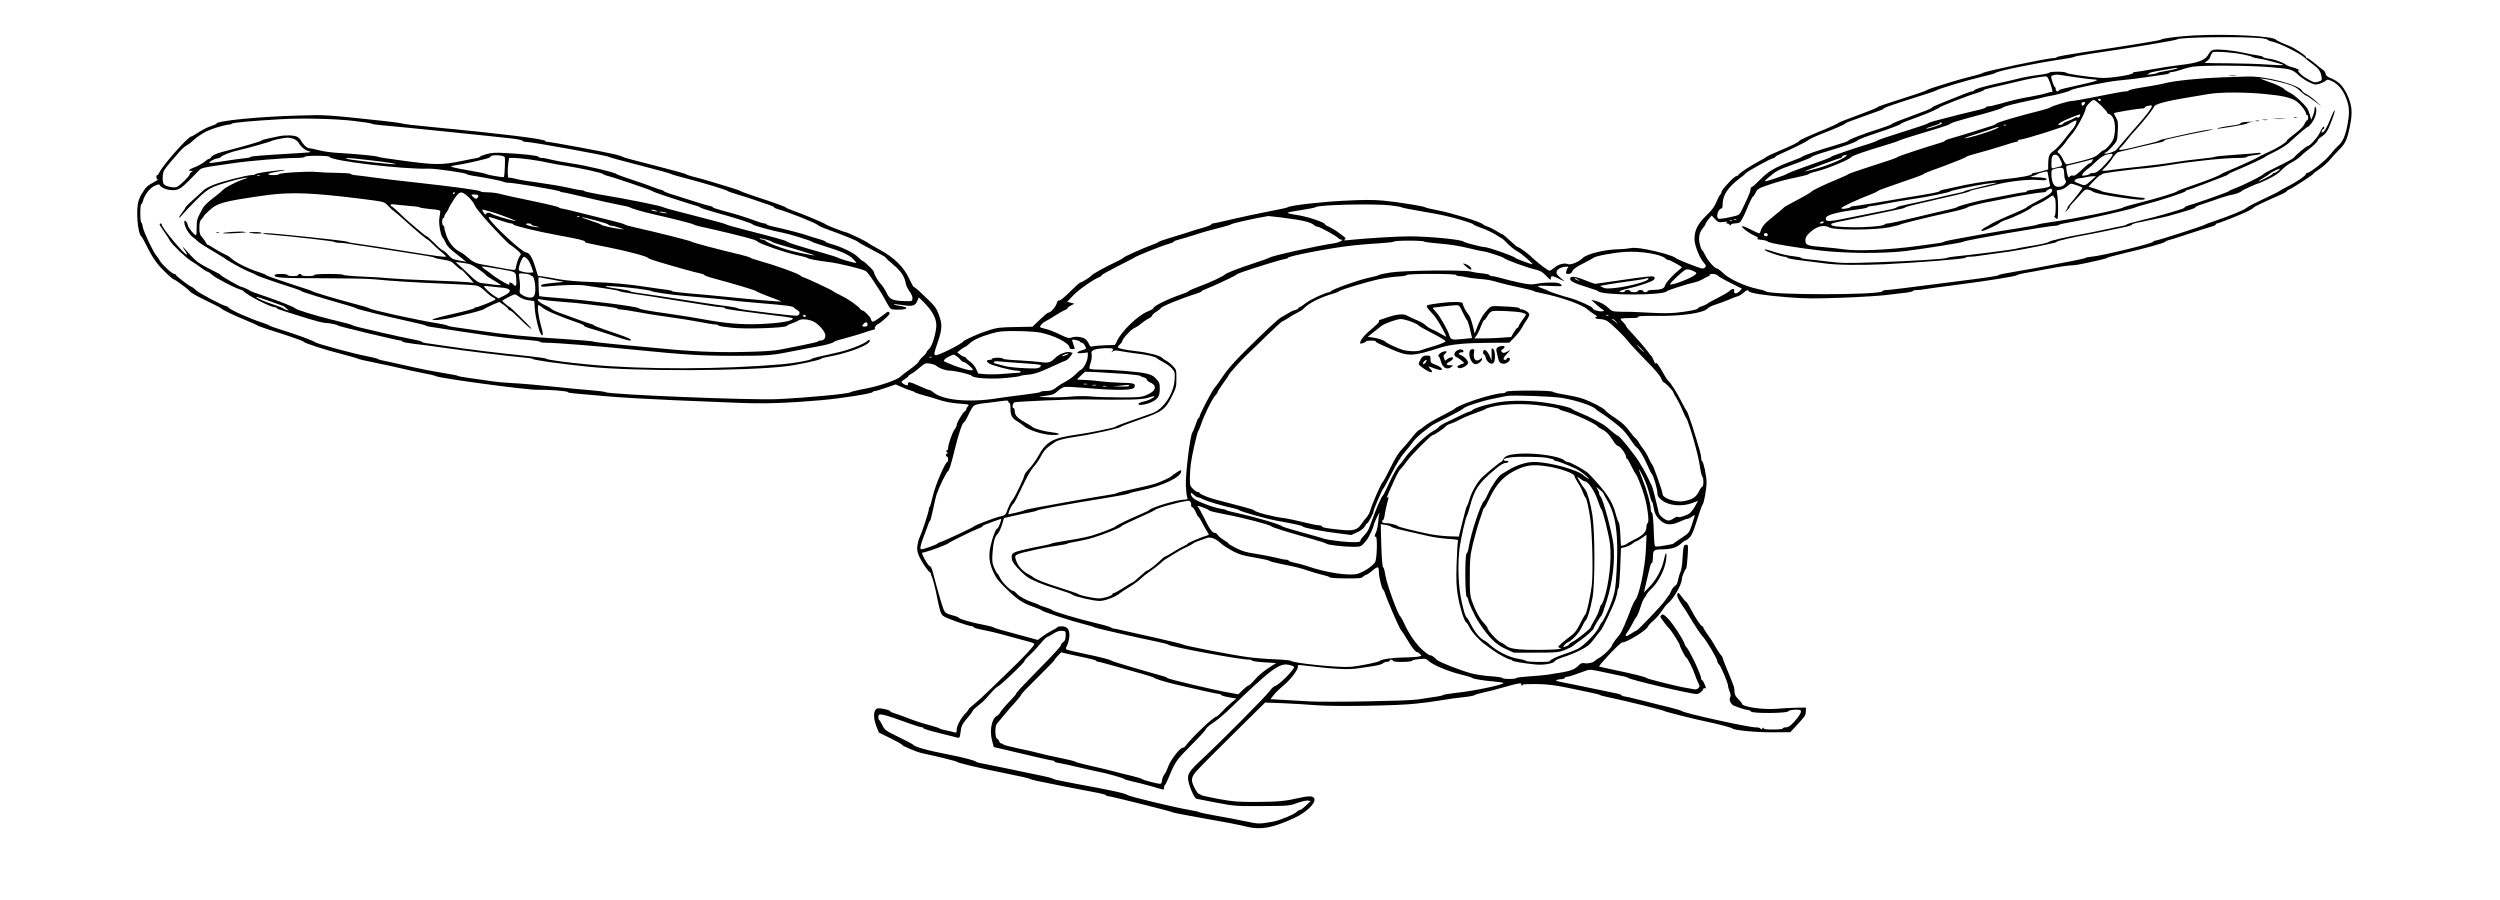 <?xml version="1.0" standalone="no"?>
<!DOCTYPE svg PUBLIC "-//W3C//DTD SVG 20010904//EN"
 "http://www.w3.org/TR/2001/REC-SVG-20010904/DTD/svg10.dtd">
<svg version="1.0" xmlns="http://www.w3.org/2000/svg"
 width="558.968px" height="201.28px" viewBox="0 0 2288 838"
 preserveAspectRatio="xMidYMid meet">

<g transform="translate(0,838) scale(0.1,-0.1)"
fill="#000000" stroke="none">
<path d="M20240 8051 c-147 -8 -311 -28 -320 -40 -5 -7 -299 -55 -720 -117
-135 -20 -246 -40 -248 -45 -2 -5 -14 -9 -27 -9 -62 0 -654 -125 -665 -140 -3
-4 -48 -17 -100 -30 -52 -12 -144 -38 -205 -57 -60 -19 -132 -42 -160 -50 -27
-9 -52 -19 -55 -22 -3 -4 -50 -21 -105 -39 -288 -92 -349 -113 -354 -120 -3
-5 -58 -28 -121 -51 -178 -66 -245 -92 -250 -100 -3 -3 -39 -20 -80 -38 -208
-86 -275 -117 -278 -125 -5 -12 -60 -39 -189 -94 -60 -25 -110 -49 -113 -53
-3 -4 -34 -23 -70 -41 -80 -42 -182 -109 -193 -127 -4 -7 -14 -13 -21 -13 -18
0 -136 -126 -136 -145 0 -7 -6 -20 -13 -27 -7 -7 -23 -38 -36 -69 -17 -42 -41
-75 -94 -126 -81 -78 -111 -140 -109 -224 1 -55 49 -174 87 -215 19 -21 22
-30 14 -40 -6 -8 -18 -14 -25 -14 -23 0 -246 88 -254 100 -9 15 -163 60 -270
79 -77 14 -117 17 -150 11 -25 -5 -72 -9 -105 -10 -127 -1 -300 -43 -338 -82
-34 -35 -110 -66 -136 -57 -35 14 -86 1 -127 -32 -20 -16 -40 -29 -44 -29 -14
0 -97 61 -147 108 -52 51 -135 112 -150 112 -5 0 -37 27 -72 60 -35 33 -68 60
-72 60 -5 0 -29 13 -55 30 -26 16 -63 35 -83 41 -19 7 -41 17 -47 24 -21 21
-286 102 -409 126 -66 12 -122 26 -125 30 -7 9 -255 49 -393 62 -87 8 -179 8
-355 -1 -217 -10 -520 -45 -532 -62 -3 -3 -84 -21 -180 -39 -96 -18 -248 -51
-338 -72 -90 -22 -170 -39 -178 -39 -8 0 -14 -4 -14 -9 0 -4 -28 -16 -62 -26
-35 -9 -94 -27 -133 -40 -38 -13 -119 -38 -180 -56 -60 -18 -113 -36 -116 -41
-3 -4 -30 -17 -60 -27 -81 -29 -262 -110 -269 -121 -3 -5 -35 -23 -70 -39 -95
-45 -211 -109 -224 -124 -15 -18 -93 -67 -106 -67 -6 0 -49 -39 -96 -86 -50
-50 -91 -83 -99 -80 -9 3 -18 -7 -25 -30 -12 -36 -56 -84 -77 -84 -7 0 -43
-30 -80 -66 l-68 -65 -160 -3 c-142 -2 -170 -6 -250 -31 -82 -25 -223 -88
-235 -104 -19 -26 -238 -134 -257 -127 -17 7 -16 17 22 125 40 118 42 163 9
250 -30 77 -29 76 -186 224 -22 20 -44 37 -48 37 -4 0 -23 35 -43 78 -50 108
-142 198 -283 273 -47 25 -93 53 -104 61 -17 15 -192 98 -207 98 -13 0 -178
65 -183 72 -8 10 -206 93 -294 124 -39 13 -72 28 -75 32 -6 8 -87 38 -291 105
-69 23 -127 44 -130 48 -3 3 -43 18 -90 32 -47 14 -130 40 -185 56 -55 17
-129 38 -165 46 -35 9 -67 19 -70 24 -3 4 -135 41 -295 81 -159 40 -292 76
-295 80 -3 4 -34 15 -70 23 -82 21 -601 117 -629 117 -12 0 -21 4 -21 8 0 18
-432 71 -1035 128 -159 15 -292 30 -295 34 -3 3 -79 14 -170 24 -562 60 -533
58 -790 51 -363 -9 -770 -49 -770 -75 0 -4 -24 -15 -53 -24 -29 -9 -79 -34
-112 -56 -33 -22 -64 -40 -70 -40 -29 0 -267 -269 -297 -335 -6 -14 -15 -25
-20 -25 -13 0 -9 -40 5 -40 6 -1 -14 -14 -46 -31 -36 -18 -65 -42 -77 -62 -10
-18 -23 -37 -29 -44 -5 -6 -18 -34 -27 -63 -26 -80 -8 -306 26 -330 4 -3 16
-23 27 -45 74 -149 110 -204 185 -277 43 -43 84 -78 89 -78 12 0 128 -86 146
-107 16 -20 59 -44 183 -104 57 -27 107 -53 110 -57 10 -14 133 -73 234 -113
55 -23 103 -44 106 -48 3 -3 46 -19 95 -35 186 -58 330 -108 335 -116 8 -14
194 -74 355 -115 83 -21 152 -42 155 -45 3 -3 79 -21 170 -39 91 -19 197 -41
235 -51 39 -10 124 -28 190 -41 66 -12 122 -26 125 -29 14 -18 859 -132 950
-128 89 3 280 -11 280 -22 0 -4 33 -10 73 -13 39 -3 173 -15 297 -26 124 -11
403 -27 620 -36 217 -8 494 -20 615 -25 228 -9 436 -2 750 25 186 16 478 62
483 76 2 5 11 9 19 9 9 0 56 14 105 31 l90 31 57 -25 c31 -14 70 -29 86 -33
17 -4 32 -11 35 -15 3 -4 41 -17 85 -29 44 -12 94 -26 110 -32 80 -27 138 -39
223 -45 86 -6 91 -7 77 -23 -8 -9 -15 -22 -15 -28 0 -6 -6 -15 -14 -19 -19
-11 -76 -107 -76 -128 0 -9 -9 -28 -20 -42 -20 -26 -60 -140 -60 -173 0 -10
-6 -21 -12 -23 -10 -4 -9 -8 2 -16 10 -7 11 -11 3 -11 -7 0 -13 -7 -13 -15 0
-8 5 -15 10 -15 6 0 10 -11 10 -25 0 -14 -3 -25 -8 -25 -19 0 -113 -220 -134
-315 -13 -55 -26 -101 -30 -103 -5 -2 -8 -13 -8 -24 0 -23 -65 -218 -85 -259
-8 -14 -17 -49 -21 -76 -5 -43 -2 -60 19 -107 24 -52 82 -137 100 -144 4 -2 7
-8 7 -14 0 -5 6 -24 14 -41 7 -18 24 -81 36 -142 34 -168 40 -186 64 -208 22
-19 234 -95 269 -96 9 -1 17 -5 17 -10 0 -5 40 -16 89 -25 49 -9 129 -28 177
-42 49 -14 137 -38 196 -53 100 -26 106 -28 95 -47 -17 -27 -109 -125 -201
-213 -44 -42 -130 -125 -192 -186 -62 -60 -135 -128 -163 -150 -28 -22 -51
-43 -51 -48 0 -4 -12 -20 -26 -34 -43 -43 -84 -118 -84 -153 0 -29 -2 -32 -23
-26 -12 4 -47 12 -77 18 -30 6 -57 14 -60 18 -3 4 -34 14 -70 24 -95 25 -156
45 -240 78 -41 16 -92 34 -112 40 -21 6 -38 14 -38 18 0 12 -96 33 -118 26
-38 -12 -42 -83 -10 -166 l23 -58 107 -53 c60 -29 108 -56 108 -60 0 -11 134
-68 190 -80 121 -25 315 -73 320 -79 9 -11 210 -59 445 -106 126 -25 232 -49
235 -53 3 -3 32 -12 65 -19 121 -26 403 -81 523 -103 67 -12 122 -26 122 -30
0 -5 8 -9 18 -9 23 0 596 -143 602 -151 3 -3 113 -25 245 -48 257 -45 346 -62
446 -86 131 -31 235 -12 434 78 150 68 246 184 168 203 -15 4 -58 0 -97 -9
-150 -34 -200 -39 -402 -41 -191 -1 -223 2 -369 28 -88 16 -161 33 -163 37 -2
5 -9 9 -15 9 -17 0 -67 93 -67 125 0 38 15 62 79 127 31 31 70 71 86 88 17 17
139 139 273 271 l243 240 162 -6 c89 -4 232 -12 317 -19 178 -14 775 -4 925
15 50 6 104 13 120 14 17 2 71 10 120 18 50 9 137 21 195 27 58 6 107 15 110
20 3 4 39 15 80 24 41 8 130 31 198 51 126 36 168 43 157 25 -3 -5 -1 -10 4
-10 6 0 11 3 11 8 0 4 57 6 128 5 97 -1 161 -9 272 -31 80 -17 183 -38 230
-48 47 -9 87 -20 90 -24 3 -3 46 -14 95 -24 132 -27 499 -117 505 -125 5 -6
300 -80 405 -101 96 -20 220 -53 225 -60 11 -17 232 -38 382 -36 l158 1 42 46
c98 105 101 109 102 147 l1 36 -90 -1 c-49 -1 -131 -6 -182 -10 -124 -11 -323
18 -323 47 0 5 -16 25 -35 44 -27 27 -35 44 -35 71 0 36 -5 50 -74 216 -20 47
-36 90 -36 96 0 5 -8 18 -18 29 -10 10 -32 45 -50 76 -17 32 -49 82 -72 112
-22 31 -40 60 -40 66 0 5 -4 10 -8 10 -13 0 -66 78 -107 158 -21 39 -41 72
-46 72 -4 0 -22 20 -40 46 -30 41 -34 43 -41 24 -5 -15 3 -36 32 -83 22 -34
43 -66 48 -72 4 -5 33 -53 64 -105 32 -52 73 -113 92 -134 39 -43 136 -207
136 -230 0 -8 7 -22 16 -30 19 -19 84 -173 84 -199 0 -10 7 -34 15 -53 10 -25
12 -41 5 -54 -13 -24 5 -64 34 -78 36 -16 120 -42 138 -42 9 0 18 -6 21 -12 6
-20 334 -18 347 1 9 15 102 22 116 9 12 -13 -13 -55 -62 -108 -35 -38 -54 -50
-75 -50 -16 0 -29 -4 -29 -10 0 -6 -37 -10 -90 -10 -65 0 -90 3 -90 13 0 8 -4
7 -11 -3 -8 -11 -12 -12 -16 -2 -3 7 -23 12 -47 12 -67 0 -674 134 -686 152
-3 4 -51 18 -105 32 -55 13 -173 42 -261 65 -89 23 -169 41 -178 41 -9 0 -16
4 -16 8 0 5 -26 14 -57 20 -32 6 -134 27 -228 47 -93 20 -208 43 -255 52 -62
12 -79 18 -65 24 11 4 32 8 48 8 15 1 27 6 27 11 0 6 8 10 18 10 18 0 66 16
172 55 43 16 48 16 190 -15 80 -17 159 -33 175 -37 17 -3 32 -9 35 -12 12 -17
582 -151 641 -151 19 0 59 33 59 48 0 6 7 9 15 6 12 -5 12 0 -2 35 -9 23 -20
41 -25 41 -4 0 -8 6 -8 14 0 36 -113 275 -141 296 -3 3 -9 15 -13 26 -13 44
-109 190 -154 236 -35 36 -49 44 -59 36 -7 -6 -13 -14 -13 -18 0 -8 69 -100
87 -115 15 -14 93 -136 93 -147 0 -15 53 -118 61 -118 9 0 63 -105 79 -155 7
-22 21 -57 31 -77 17 -34 18 -38 2 -53 -9 -10 -25 -14 -37 -11 -12 3 -41 8
-66 12 -69 9 -374 85 -380 94 -6 9 -127 39 -300 75 -69 14 -131 28 -139 31
-13 4 194 224 213 224 45 0 230 115 241 149 3 9 25 33 49 53 24 20 60 61 80
92 20 30 44 61 54 68 52 39 132 177 132 229 0 18 29 89 41 99 3 3 9 53 13 113
6 103 6 107 -13 107 -25 0 -28 -14 -35 -135 -2 -49 -11 -103 -19 -120 -8 -16
-18 -49 -22 -72 -4 -27 -14 -47 -29 -57 -13 -8 -29 -29 -36 -48 -8 -18 -17
-35 -20 -38 -4 -3 -20 -25 -37 -50 -32 -47 -254 -280 -267 -280 -4 0 -24 -11
-44 -25 -53 -36 -70 -33 -41 8 13 17 35 55 49 82 14 28 28 52 31 55 12 10 30
51 49 114 11 35 27 69 35 76 8 7 15 18 15 24 0 6 22 33 50 59 67 65 127 188
135 277 7 75 -6 65 -24 -19 -17 -79 -68 -175 -129 -239 l-54 -57 7 35 c4 19
16 71 27 115 11 44 22 90 25 103 3 12 9 22 14 22 5 0 9 21 10 48 1 74 4 77 88
79 89 3 132 16 174 54 17 16 36 29 42 29 6 0 23 13 38 28 20 20 40 68 69 163
23 74 45 136 49 139 14 9 39 147 39 212 0 59 -28 190 -42 196 -5 2 -8 15 -8
30 0 27 -16 85 -82 295 -23 71 -46 134 -52 141 -6 6 -29 47 -51 91 -41 82 -99
173 -121 190 -7 6 -25 33 -40 60 -43 78 -71 118 -76 104 -2 -7 -10 3 -18 22
-8 19 -16 36 -19 39 -4 3 -26 32 -51 65 -25 32 -78 93 -117 135 -40 41 -73 80
-73 86 0 6 -11 21 -25 34 -14 13 -25 27 -25 32 0 4 39 8 86 8 59 0 83 3 78 11
-4 8 42 10 162 9 238 -4 448 27 484 69 8 10 42 27 75 37 33 10 87 30 120 44
33 15 72 30 86 33 14 4 38 18 53 32 29 27 42 31 48 15 6 -17 149 -40 356 -56
176 -14 251 -14 512 -5 168 6 357 18 420 26 63 8 143 18 178 21 34 4 62 11 62
15 0 5 15 9 33 9 18 0 58 4 88 10 30 5 162 23 294 40 282 36 548 79 555 89 3
4 34 13 70 19 36 6 137 24 225 41 88 17 183 31 210 31 28 0 88 10 135 21 47
11 110 25 140 31 30 7 57 15 60 19 3 3 77 23 165 44 194 45 368 94 375 105 3
5 19 12 35 16 17 3 102 31 190 60 88 29 179 58 203 64 23 6 42 15 42 20 0 6 5
10 11 10 15 0 234 87 291 116 25 13 48 27 50 32 3 7 96 52 261 124 26 12 47
24 47 28 0 4 12 12 28 19 38 17 216 133 220 143 2 5 29 26 61 47 31 21 72 58
91 81 19 23 58 65 86 94 62 61 78 96 105 232 24 121 17 190 -31 290 -36 75
-78 117 -145 145 -37 15 -51 27 -52 42 -1 12 -12 29 -25 37 -12 8 -48 36 -79
63 -31 26 -62 47 -68 47 -6 0 -11 4 -11 10 0 13 -113 88 -158 104 -47 17 -115
49 -122 57 -27 34 -441 55 -750 40z m618 -27 c28 -3 52 -9 52 -13 0 -4 22 -13
49 -19 67 -15 250 -106 294 -145 19 -18 56 -48 82 -66 55 -41 70 -63 79 -113
6 -35 5 -37 -29 -48 -30 -10 -40 -9 -77 12 -56 30 -88 54 -105 78 -12 18 -12
19 4 14 10 -3 7 1 -7 9 -14 8 -41 18 -60 22 -19 4 -46 15 -60 25 -34 23 -105
48 -162 55 -27 3 -48 10 -48 15 0 4 -24 11 -52 15 -29 4 -92 15 -139 26 -101
22 -236 34 -273 25 -15 -4 -32 -20 -42 -39 -29 -57 -97 -83 -264 -102 -69 -8
-187 -26 -262 -40 -76 -14 -147 -25 -158 -25 -11 0 -20 -4 -20 -9 0 -18 -224
-52 -302 -46 -126 10 -313 37 -319 47 -8 13 -148 15 -157 2 -4 -6 -54 -16
-111 -23 -57 -7 -138 -22 -180 -33 -42 -11 -125 -30 -186 -43 -138 -30 -225
-56 -225 -67 0 -4 -7 -8 -16 -8 -8 0 -48 -13 -87 -29 -40 -16 -120 -48 -179
-72 -60 -23 -108 -45 -108 -49 0 -4 -26 -17 -57 -29 -158 -60 -212 -80 -258
-97 -27 -10 -55 -23 -62 -29 -6 -7 -58 -26 -115 -44 -136 -42 -288 -101 -288
-110 0 -5 -57 -25 -127 -45 -136 -39 -295 -94 -303 -105 -3 -4 -39 -19 -80
-34 -170 -63 -231 -98 -306 -174 -39 -40 -76 -73 -82 -73 -7 0 -12 -10 -12
-21 0 -12 -13 -49 -29 -83 -16 -33 -39 -82 -51 -108 -18 -40 -28 -49 -58 -57
-79 -20 -152 -32 -162 -26 -26 16 0 95 31 95 5 0 9 19 9 42 0 81 49 155 160
239 25 18 50 39 55 46 13 17 221 132 251 139 13 3 24 10 24 14 0 4 28 19 63
34 79 34 230 109 237 117 8 10 64 37 131 63 123 48 213 87 219 95 3 5 25 16
50 24 25 9 101 36 169 61 69 25 126 46 127 46 2 0 9 6 16 13 7 7 119 46 248
86 129 40 237 76 240 80 8 11 297 98 425 127 66 15 123 31 126 36 11 16 379
92 609 125 63 9 117 19 120 23 3 4 70 17 150 29 405 59 806 126 812 135 13 20
611 28 786 10z m-178 -150 c47 -9 87 -20 90 -24 3 -4 28 -10 55 -14 28 -4 73
-13 100 -21 28 -8 70 -19 93 -25 24 -6 42 -14 39 -16 -3 -3 -67 0 -143 5 -77
6 -245 11 -374 12 -209 1 -232 2 -203 14 21 10 35 25 43 49 6 19 16 37 23 40
22 10 191 -2 277 -20z m267 -120 c188 -16 193 -18 259 -78 22 -20 64 -48 94
-62 49 -23 58 -25 95 -14 22 7 48 19 57 28 16 14 22 13 57 -2 67 -31 117 -96
147 -195 18 -59 18 -120 0 -213 -20 -102 -44 -158 -83 -191 -18 -16 -53 -54
-77 -85 -40 -53 -189 -172 -215 -172 -6 0 -11 -4 -11 -9 0 -15 -92 -78 -171
-117 -41 -20 -76 -40 -79 -44 -3 -4 -70 -37 -149 -74 -80 -37 -149 -73 -155
-81 -12 -16 -162 -77 -296 -122 -47 -15 -87 -31 -90 -34 -7 -9 -443 -149 -462
-149 -9 0 -18 -4 -20 -10 -5 -16 -469 -129 -563 -138 -33 -3 -62 -8 -65 -12
-3 -4 -70 -19 -150 -34 -80 -15 -188 -36 -240 -46 -52 -11 -135 -26 -185 -34
-190 -33 -230 -40 -235 -47 -5 -7 -101 -22 -395 -59 -514 -66 -629 -80 -655
-80 -16 0 -30 -5 -32 -10 -12 -38 -1060 -38 -1088 -1 -3 4 -40 14 -82 23 -113
24 -257 91 -311 144 -25 24 -52 44 -59 44 -20 0 -83 69 -108 120 -12 25 -26
47 -30 50 -12 9 -30 72 -30 106 0 41 14 78 40 106 11 12 20 27 20 32 0 6 13
27 29 46 l29 34 31 -33 c30 -32 34 -33 79 -27 32 4 42 3 32 -4 -13 -8 -13 -10
2 -10 9 0 19 -6 22 -12 5 -10 7 -10 12 0 3 6 19 12 35 12 17 0 38 4 48 10 10
5 40 61 66 125 26 63 52 115 56 115 5 0 17 17 26 37 17 35 25 40 128 75 61 22
166 50 234 63 69 14 127 29 131 34 3 6 36 17 74 26 96 22 308 110 326 135 8
11 132 54 290 101 80 24 147 46 150 50 3 3 68 25 145 48 77 23 184 56 237 72
53 16 98 33 100 39 2 5 71 27 153 49 203 53 329 91 335 101 6 9 112 36 250 65
47 9 100 22 118 27 18 5 56 14 85 18 58 10 169 41 177 50 12 15 345 82 449 91
64 5 177 19 251 30 74 11 154 22 178 26 23 3 42 10 42 14 0 5 11 9 23 9 13 0
50 9 83 20 32 12 82 25 109 29 88 15 542 12 732 -5z m-883 -14 c-11 -4 -56
-14 -100 -21 -43 -7 -81 -16 -84 -20 -3 -4 -30 -9 -60 -12 -30 -2 -45 -2 -32
0 12 2 22 8 22 12 0 4 48 16 108 25 59 10 114 19 122 21 31 6 44 3 24 -5z
m-934 -80 c74 -11 151 -20 170 -20 48 -1 22 -15 -61 -33 -229 -51 -269 -61
-269 -68 0 -5 -7 -9 -15 -9 -8 0 -15 9 -15 20 0 11 -4 20 -8 20 -7 0 -35 79
-34 97 1 12 43 22 72 17 14 -2 86 -13 160 -24z m-242 -52 c21 -61 28 -98 16
-85 -3 3 -24 -1 -46 -9 -23 -8 -91 -23 -152 -34 -109 -19 -144 -27 -296 -69
-41 -12 -85 -21 -97 -21 -13 0 -23 -4 -23 -9 0 -5 -35 -17 -77 -26 -72 -16
-252 -61 -398 -100 -33 -9 -62 -20 -65 -24 -3 -4 -108 -40 -234 -79 -126 -39
-232 -75 -235 -79 -3 -5 -40 -19 -81 -32 -139 -42 -345 -113 -350 -120 -5 -8
-68 -32 -279 -106 -68 -24 -127 -48 -130 -52 -8 -11 -201 -76 -207 -70 -3 3
10 16 28 31 18 14 40 32 48 40 8 7 29 21 46 29 33 17 48 23 208 81 55 20 103
41 106 47 4 6 72 30 151 53 170 50 256 82 274 99 7 8 77 35 156 61 161 54 241
84 249 94 5 7 40 21 180 72 75 27 171 70 180 81 11 11 267 111 348 134 34 10
62 22 62 26 0 4 35 14 78 24 42 9 140 32 217 51 126 31 225 49 280 53 16 1 25
-12 43 -61z m-15788 -354 c85 -10 157 -21 160 -24 3 -4 34 -10 70 -13 144 -12
1171 -117 1253 -128 48 -6 87 -16 87 -20 0 -5 12 -9 26 -9 55 0 766 -129 774
-140 3 -4 133 -39 290 -79 156 -40 287 -76 290 -80 3 -4 64 -22 135 -40 154
-39 388 -110 395 -120 3 -4 41 -17 85 -30 44 -13 116 -36 160 -51 44 -16 104
-36 133 -45 28 -9 52 -20 52 -25 0 -4 17 -12 38 -18 90 -24 349 -127 368 -146
6 -7 34 -20 60 -30 183 -66 305 -116 314 -127 5 -6 86 -51 213 -117 26 -14 47
-28 47 -31 0 -4 32 -34 71 -66 72 -60 104 -110 116 -179 2 -15 18 -47 34 -69
19 -26 29 -51 27 -67 -3 -24 -5 -25 -71 -23 -117 4 -140 14 -171 79 -16 32
-39 68 -53 81 -26 27 -63 91 -63 110 0 13 -83 95 -103 102 -7 2 -29 21 -50 42
-38 38 -165 98 -254 120 -23 6 -43 15 -43 19 0 4 -28 15 -62 25 -35 9 -80 24
-101 31 -49 18 -200 57 -304 80 -46 9 -83 21 -83 25 0 5 -9 9 -20 9 -11 0 -50
12 -87 26 -83 31 -190 64 -305 94 -49 13 -88 26 -88 30 0 4 -12 10 -27 13 -16
2 -71 18 -123 35 -52 17 -142 45 -200 63 -58 17 -106 36 -108 40 -2 5 -9 9
-15 9 -6 0 -45 13 -86 29 -42 16 -134 49 -206 72 -71 23 -132 46 -135 50 -10
14 -288 80 -422 99 -73 11 -158 27 -188 35 -30 8 -67 15 -82 15 -14 0 -28 4
-30 10 -4 11 -130 26 -304 35 -99 6 -132 4 -182 -10 -34 -10 -62 -21 -62 -25
0 -4 -17 -10 -37 -13 -21 -3 -81 -15 -133 -26 -180 -37 -243 -37 -522 0 -139
18 -255 36 -258 40 -6 7 -201 26 -360 35 -63 3 -147 14 -186 25 -38 10 -79 19
-90 19 -22 0 -60 35 -78 72 -6 12 -23 28 -36 35 -29 15 -114 17 -173 4 -23 -5
-68 -15 -99 -21 -31 -6 -58 -15 -60 -19 -3 -7 -169 -55 -364 -105 -59 -16 -96
-33 -107 -52 -4 -8 -13 -14 -19 -14 -7 0 -23 -11 -37 -24 -15 -13 -51 -34 -81
-47 -68 -27 -82 -39 -50 -39 22 -1 23 -2 8 -11 -10 -5 -18 -16 -18 -22 0 -15
-86 -100 -117 -116 -26 -13 -105 2 -123 24 -16 19 -15 97 1 128 8 14 37 51 64
83 28 31 65 75 84 96 19 22 46 45 60 53 14 7 35 22 46 32 68 64 137 105 226
133 52 16 106 30 121 30 14 0 28 4 30 9 3 9 190 26 453 41 205 12 508 5 685
-16z m14780 -23 c0 -10 -139 -55 -146 -48 -3 2 25 13 61 23 36 10 65 22 65 26
0 5 5 8 10 8 6 0 10 -4 10 -9z m-15350 -141 c22 -6 42 -21 52 -37 25 -42 59
-70 98 -81 30 -8 19 -10 -75 -16 -384 -23 -465 -30 -465 -36 0 -4 -30 -11 -67
-14 -38 -4 -124 -16 -191 -27 -68 -11 -126 -18 -129 -16 -8 9 44 38 73 42 14
1 29 7 33 13 8 14 100 50 159 62 78 17 317 84 322 91 4 5 99 24 140 28 8 0 31
-4 50 -9z m1972 -173 c7 -11 0 -177 -8 -185 -4 -6 -159 21 -164 28 -3 4 -80
20 -173 36 -92 15 -162 31 -155 35 7 4 35 11 63 14 46 6 162 31 263 57 23 6
42 14 42 19 0 21 119 17 132 -4z m12485 8 c-27 -26 -169 -86 -277 -115 -58
-16 -106 -27 -108 -26 -3 4 326 126 339 126 5 0 9 4 9 9 0 8 17 16 43 20 5 0
2 -6 -6 -14z m-14117 -4 c0 -37 688 -119 925 -111 61 2 346 -39 355 -51 3 -4
25 -10 50 -14 127 -19 268 -47 290 -57 14 -6 34 -10 44 -9 29 4 481 -71 484
-81 2 -4 12 -8 23 -8 11 0 110 -22 222 -49 111 -27 247 -57 302 -67 55 -10
102 -21 105 -25 6 -8 119 -41 220 -64 191 -43 365 -88 370 -94 3 -4 32 -13 65
-20 165 -35 461 -108 500 -123 17 -7 32 -15 35 -19 12 -17 262 -103 355 -122
55 -12 102 -24 105 -28 7 -9 93 -25 205 -39 84 -10 299 -62 337 -82 10 -5 40
-43 68 -86 27 -42 53 -82 57 -87 12 -17 40 -65 74 -127 30 -55 34 -58 73 -60
123 -5 147 22 33 37 -26 4 -46 9 -43 12 3 3 41 0 84 -7 92 -14 116 -7 136 42
l13 30 39 -38 c84 -83 123 -153 124 -220 0 -67 -38 -196 -66 -220 -13 -12 -24
-26 -24 -31 0 -5 -15 -24 -34 -41 -19 -17 -37 -39 -41 -49 -3 -10 -38 -40 -77
-68 -39 -27 -78 -57 -87 -67 -32 -33 -189 -88 -328 -115 -76 -14 -140 -30
-143 -34 -11 -14 -386 -50 -675 -64 -235 -12 -1590 43 -1605 65 -3 4 -70 12
-150 19 -80 6 -203 18 -275 26 -219 23 -356 35 -456 40 -52 2 -138 10 -190 18
-52 8 -139 21 -194 28 -55 7 -102 16 -105 19 -3 4 -68 17 -145 29 -77 12 -201
36 -275 53 -149 33 -249 56 -295 65 -16 3 -32 9 -35 12 -3 4 -48 15 -100 25
-126 24 -469 117 -484 131 -13 13 -173 72 -316 116 -58 18 -107 36 -110 39 -3
4 -30 15 -60 25 -121 39 -291 115 -318 141 -7 8 -17 14 -22 14 -24 0 -255 122
-282 149 -18 17 -36 31 -41 31 -13 0 -147 103 -147 112 0 5 -6 8 -14 8 -20 0
-118 91 -136 126 -8 16 -22 35 -30 44 -28 30 -121 226 -127 268 -3 23 -10 42
-14 42 -5 0 -9 38 -9 85 0 47 4 85 9 85 5 0 12 13 16 29 12 54 63 121 108 141
37 17 43 17 50 4 13 -23 70 -44 117 -44 64 0 80 11 237 174 34 36 16 32 320
76 152 23 481 50 596 50 44 0 77 4 77 10 0 6 45 10 115 10 63 0 115 -4 115 -9z
m374 -32 c174 -20 272 -36 232 -38 -35 -2 -400 39 -431 48 -27 8 -28 9 -6 10
14 1 106 -8 205 -20z m1496 6 c58 -8 134 -21 170 -30 36 -8 112 -22 170 -30
124 -19 333 -65 340 -76 3 -4 19 -11 35 -15 60 -14 420 -136 425 -144 3 -4 50
-22 105 -40 55 -17 138 -44 185 -60 47 -15 98 -31 115 -35 16 -4 32 -11 35
-15 3 -5 64 -25 135 -45 200 -55 353 -104 357 -115 3 -9 194 -61 273 -75 53
-9 268 -75 275 -84 3 -4 55 -22 115 -41 162 -50 226 -78 267 -118 20 -20 36
-38 34 -39 -5 -6 -160 38 -166 46 -3 4 -66 24 -140 45 -206 58 -334 98 -340
107 -6 9 -103 36 -380 107 -102 26 -188 50 -191 55 -3 4 -133 39 -290 79 -156
39 -286 74 -289 78 -8 11 -333 77 -600 121 -74 13 -136 27 -138 31 -2 4 -15 8
-29 8 -13 0 -72 11 -131 25 -59 13 -179 33 -267 45 -88 11 -184 27 -213 36
-29 8 -57 12 -62 9 -11 -7 -13 69 -4 139 l7 46 46 0 c25 0 93 -7 151 -15z
m8008 -427 c53 -6 99 -14 102 -18 3 -3 79 -19 170 -34 91 -15 197 -35 235 -44
101 -22 265 -72 265 -81 0 -4 35 -20 79 -35 43 -15 102 -43 131 -62 28 -19 54
-34 57 -34 2 0 26 -22 52 -49 26 -27 66 -58 89 -70 38 -19 155 -121 140 -121
-13 0 -153 52 -158 59 -13 17 -253 101 -287 101 -26 0 -187 42 -193 50 -14 20
-324 50 -512 50 -110 0 -430 -20 -563 -35 -36 -4 -46 -3 -35 4 10 7 11 13 5
19 -44 38 -107 81 -142 97 -24 10 -43 21 -43 25 0 20 -172 77 -277 91 -48 7
-79 15 -71 20 7 4 67 15 133 25 66 10 122 21 125 25 16 23 548 35 698 17z
m-6838 -48 c20 -6 21 -8 5 -8 -11 0 -29 3 -40 8 -25 11 1 11 35 0z m95 -20
c14 -7 8 -8 -20 -3 -22 3 -42 7 -44 9 -9 8 45 2 64 -6z m5730 -45 c194 -24
275 -43 303 -72 7 -7 21 -13 29 -13 20 0 176 -85 193 -105 7 -8 19 -15 27 -15
35 0 -15 -27 -62 -34 -162 -24 -592 -119 -605 -135 -3 -3 -59 -24 -125 -45
-169 -55 -273 -96 -290 -112 -18 -18 -149 -79 -250 -115 -43 -16 -82 -33 -85
-38 -3 -5 -25 -16 -50 -24 -144 -49 -280 -115 -280 -137 0 -4 -24 -18 -54 -30
-90 -36 -243 -184 -283 -272 -9 -21 -19 -38 -22 -39 -3 0 -46 -1 -96 -3 -49
-2 -99 -7 -111 -10 -17 -6 -23 -2 -34 24 -7 17 -23 37 -34 45 -32 20 -89 26
-124 14 -29 -10 -41 -7 -115 29 -45 22 -106 46 -135 52 -51 12 -52 13 -39 34
8 11 27 27 43 35 16 7 58 33 94 56 36 23 75 45 88 49 12 4 22 11 22 16 0 5 15
17 33 26 l32 17 -33 9 -34 9 54 57 c48 52 191 152 246 173 12 5 22 12 22 17 0
5 66 42 147 83 82 41 150 76 153 79 13 14 258 112 323 130 26 7 47 16 47 20 0
5 24 14 53 21 28 7 95 27 147 44 52 18 147 45 210 60 63 16 117 31 120 35 7
10 209 55 350 79 3 0 59 -6 125 -14z m4232 -21 c-3 -3 -12 -4 -19 -1 -8 3 -5
6 6 6 11 1 17 -2 13 -5z m-40 -10 c-3 -3 -12 -4 -19 -1 -8 3 -5 6 6 6 11 1 17
-2 13 -5z m-8937 -195 c3 -4 37 -16 75 -27 109 -30 324 -96 322 -99 -5 -5
-173 29 -242 49 -90 26 -196 68 -213 85 -7 7 -22 13 -32 13 -10 0 -21 4 -25 9
-6 11 107 -19 115 -30z m6070 3 c0 -4 66 -13 148 -20 94 -7 190 -23 267 -42
66 -16 128 -30 138 -30 21 0 180 -51 187 -60 13 -16 210 -89 300 -110 44 -10
64 -23 97 -58 37 -39 43 -42 43 -24 0 28 15 28 75 -3 27 -13 50 -23 51 -22 1
1 -13 13 -32 27 -18 14 -36 33 -40 44 -9 28 26 57 77 63 25 2 39 1 32 -4 -6
-4 -15 -21 -18 -36 -6 -24 -4 -27 18 -27 18 0 30 8 39 28 9 19 38 39 98 69 47
24 90 47 97 53 21 17 184 48 294 55 142 10 338 -22 376 -61 8 -8 21 -14 28
-14 12 0 109 -52 124 -66 2 -2 -7 -13 -22 -24 -59 -47 -123 -116 -132 -144
-11 -34 -34 -43 -117 -45 -27 0 -48 -5 -48 -11 0 -5 -9 -10 -20 -10 -11 0 -20
5 -20 10 0 6 -11 10 -25 10 -14 0 -25 -4 -25 -10 0 -5 -16 -10 -35 -10 -19 0
-35 5 -35 10 0 6 -11 10 -25 10 -14 0 -25 -4 -25 -10 0 -5 -11 -10 -25 -10
-51 0 -23 17 58 35 95 21 216 62 236 80 7 7 10 18 6 25 -9 14 -63 9 -340 -32
-110 -16 -204 -30 -210 -30 -5 -1 -51 15 -100 35 -90 36 -135 40 -135 11 0
-21 37 -40 150 -75 58 -18 107 -35 110 -39 30 -41 609 -42 640 -1 6 9 190 68
252 81 26 5 62 19 80 30 18 11 41 23 51 26 9 4 17 10 17 15 0 15 62 10 74 -6
6 -8 59 -39 118 -68 l107 -54 -20 -22 c-26 -28 -59 -29 -52 -1 7 26 -20 27
-44 1 -10 -10 -56 -37 -103 -61 -47 -23 -92 -48 -100 -55 -8 -7 -32 -18 -52
-25 -21 -6 -38 -15 -38 -20 0 -11 -77 -27 -195 -40 -66 -7 -151 -7 -250 -1
-82 4 -159 8 -170 8 -11 0 -57 0 -102 1 -77 2 -84 4 -113 32 -36 35 -82 60
-130 71 l-34 8 47 -43 c26 -24 55 -47 65 -52 14 -6 12 -9 -12 -12 -31 -4 -86
15 -86 29 0 13 -143 77 -208 94 -81 22 -196 59 -202 66 -3 3 -30 14 -60 25
-69 23 -49 28 88 22 99 -5 102 -4 86 14 -14 14 -32 18 -92 18 -42 0 -101 -5
-131 -11 -48 -10 -70 -9 -161 10 -58 12 -135 31 -171 42 -36 10 -76 19 -88 19
-11 0 -21 4 -21 9 0 5 -30 12 -67 16 -38 3 -86 11 -107 17 -67 17 -633 11
-751 -9 -55 -9 -102 -19 -105 -23 -3 -4 -48 -16 -100 -27 -94 -20 -342 -109
-348 -125 -2 -4 -8 -8 -13 -8 -30 0 -177 -67 -219 -101 -27 -21 -54 -39 -60
-39 -5 0 -10 -4 -10 -9 0 -5 -12 -12 -27 -16 -16 -3 -44 -16 -63 -28 -19 -12
-48 -29 -64 -37 -32 -16 -147 -123 -356 -331 -91 -91 -156 -166 -195 -225 -32
-49 -64 -93 -71 -99 -19 -15 -144 -253 -144 -274 0 -6 -4 -11 -8 -11 -5 0 -16
-26 -26 -57 -10 -32 -25 -67 -33 -80 -21 -32 -65 -389 -60 -493 2 -47 7 -95
12 -107 6 -21 4 -23 -22 -23 -68 0 -313 -73 -333 -99 -3 -4 -45 -24 -95 -45
-102 -44 -208 -95 -215 -105 -8 -11 -135 -60 -220 -86 -41 -12 -142 -33 -225
-45 -82 -13 -152 -26 -155 -30 -3 -3 -36 -12 -75 -19 -38 -6 -118 -23 -177
-37 -117 -28 -124 -34 -113 -96 6 -30 71 -103 137 -155 41 -31 150 -77 275
-114 75 -23 143 -47 149 -54 17 -17 198 -59 255 -59 49 0 157 42 191 74 10 9
48 34 84 55 35 21 82 55 103 75 21 20 62 53 92 73 30 20 71 52 93 71 21 20 40
36 42 36 2 0 35 21 74 46 39 25 96 57 128 71 31 15 59 30 62 34 5 7 50 25 127
51 38 13 83 -5 135 -52 18 -17 67 -48 108 -70 62 -32 99 -43 205 -60 72 -12
132 -26 135 -30 3 -5 51 -18 106 -29 143 -28 190 -40 264 -66 36 -12 92 -28
125 -36 33 -7 63 -17 67 -23 4 -5 67 -10 150 -10 125 -1 147 1 162 17 10 9 22
17 29 17 6 0 32 18 58 40 51 43 59 40 59 -21 0 -39 30 -159 40 -159 4 0 11
-12 15 -27 12 -48 136 -334 150 -348 6 -5 29 -39 50 -75 52 -87 85 -130 100
-130 6 0 19 -8 29 -19 16 -17 15 -18 -30 -25 -26 -3 -83 -6 -127 -6 -85 0
-209 -17 -217 -31 -8 -12 -195 -50 -274 -56 -113 -9 -542 35 -556 56 -3 4 -70
11 -150 14 -80 3 -197 13 -260 22 -142 19 -583 105 -590 114 -3 4 -111 31
-240 60 -129 28 -272 61 -317 71 -45 11 -88 20 -96 20 -9 0 -17 4 -19 8 -1 5
-66 24 -143 42 -162 38 -397 108 -406 121 -3 5 -30 16 -60 25 -30 9 -58 19
-64 24 -5 4 -28 13 -50 20 -63 20 -134 58 -157 85 -12 14 -27 25 -33 25 -23 0
-104 81 -121 120 -10 22 -21 40 -25 40 -3 0 -17 24 -29 52 -20 46 -22 64 -17
138 6 92 20 152 41 172 19 20 36 54 52 108 l14 48 88 20 c48 11 116 26 152 32
36 7 67 15 70 19 6 8 286 59 669 121 102 16 187 33 190 38 3 4 49 16 101 26
199 39 379 124 380 179 0 15 -6 14 -42 -10 -24 -15 -45 -31 -48 -35 -9 -11
-103 -55 -155 -71 -27 -9 -117 -30 -200 -48 -82 -17 -152 -35 -155 -39 -3 -4
-57 -15 -120 -24 -63 -10 -200 -33 -305 -52 -104 -19 -244 -44 -310 -56 -66
-12 -122 -24 -125 -28 -3 -3 -38 -13 -78 -22 l-73 -16 7 22 c10 33 33 74 43
78 5 1 41 71 79 153 47 99 84 164 109 191 21 22 52 67 68 99 19 38 44 68 70
87 22 15 46 32 53 38 23 20 91 39 203 55 168 25 409 79 419 94 3 4 83 34 178
67 204 70 234 91 297 219 37 74 40 86 40 162 0 79 -1 83 -33 116 -18 19 -45
41 -60 48 -15 8 -31 19 -37 26 -18 22 -129 51 -235 63 -117 13 -180 27 -180
39 0 4 9 16 20 26 11 10 20 22 20 27 0 20 72 102 106 120 20 10 41 23 48 28
40 33 75 57 99 69 15 8 27 19 27 25 0 6 18 22 40 36 22 14 40 28 40 31 0 14
190 92 333 136 26 8 47 18 47 22 0 4 17 13 38 20 56 21 276 123 282 132 8 11
62 30 268 95 96 30 182 54 192 54 10 0 20 4 22 10 6 17 397 92 603 115 72 8
187 17 258 21 70 4 127 11 127 15 0 5 63 9 140 9 77 0 140 -4 140 -8z m2521
-282 c17 -10 18 -13 4 -26 -32 -33 -235 -109 -235 -89 0 12 123 127 145 135
19 7 46 1 86 -20z m-2221 -30 c0 -5 12 -10 28 -10 15 0 42 -4 60 -9 18 -5 67
-12 110 -16 93 -7 119 -11 198 -35 33 -10 119 -30 190 -45 71 -15 131 -30 134
-34 3 -4 34 -12 70 -19 177 -35 385 -108 430 -151 8 -8 35 -27 59 -43 27 -16
38 -28 27 -28 -9 0 -14 -4 -11 -10 3 -5 23 -10 43 -10 20 0 51 -8 67 -18 38
-24 163 -145 197 -192 14 -19 85 -95 157 -169 84 -84 138 -147 148 -172 8 -21
20 -39 26 -39 11 0 87 -79 87 -91 0 -5 13 -29 29 -54 16 -26 42 -77 56 -113
15 -37 31 -69 35 -72 9 -6 59 -159 85 -260 28 -106 33 -131 46 -212 7 -43 17
-78 21 -78 4 0 8 -20 8 -45 0 -25 -4 -45 -10 -45 -5 0 -21 -22 -34 -49 -26
-51 -59 -71 -138 -86 -76 -14 -197 27 -198 67 0 25 -87 270 -98 277 -5 3 -19
29 -31 56 -12 28 -34 66 -50 85 -15 19 -36 50 -46 68 -11 17 -22 32 -26 32 -4
0 -29 30 -56 66 -35 49 -69 80 -130 121 -46 29 -89 63 -97 74 -15 21 -128 80
-212 109 -28 10 -100 26 -160 36 -60 9 -112 22 -115 27 -11 15 -431 15 -436 0
-3 -7 -16 -13 -29 -13 -92 0 -421 -108 -454 -149 -3 -3 -58 -33 -123 -66 -65
-33 -135 -75 -155 -93 -20 -17 -44 -34 -52 -37 -8 -3 -39 -36 -68 -74 -30 -38
-72 -87 -94 -109 -24 -25 -62 -86 -99 -162 -32 -67 -65 -128 -73 -135 -17 -17
-100 -207 -115 -262 -6 -22 -21 -51 -33 -65 -13 -13 -34 -41 -48 -61 -42 -62
-74 -71 -202 -58 -133 14 -168 21 -168 32 0 5 -12 9 -28 9 -15 0 -81 13 -147
30 -65 16 -142 32 -169 36 -106 12 -274 55 -286 73 -3 5 -59 22 -125 39 -234
60 -281 73 -332 94 -29 12 -53 25 -53 30 0 4 -7 8 -16 8 -8 0 -29 13 -45 29
-27 27 -29 35 -29 103 1 40 5 102 10 138 12 85 60 294 69 300 4 3 15 29 25 59
26 80 102 236 131 267 14 15 25 31 25 37 0 5 22 39 48 76 27 36 51 71 53 78 6
18 118 142 178 198 29 27 112 107 184 178 72 70 135 127 140 127 4 0 27 13 50
28 23 16 62 39 87 51 25 12 50 28 55 34 45 53 161 111 295 149 19 6 37 14 40
18 8 11 255 86 367 110 56 12 137 24 180 26 43 2 79 8 81 14 5 14 462 14 462
0z m1136 -46 c18 -14 18 -14 -6 -3 -31 14 -36 19 -24 19 6 0 19 -7 30 -16z
m654 11 c0 -22 -168 -69 -306 -85 -75 -8 -97 -7 -119 4 l-27 14 29 6 c36 8
206 34 308 47 44 6 82 12 84 15 6 6 31 5 31 -1z m-373 -341 c-3 -3 -12 -4 -19
-1 -8 3 -5 6 6 6 11 1 17 -2 13 -5z m69 -56 l19 -23 -25 20 c-14 11 -27 21
-29 22 -2 2 0 3 6 3 5 0 18 -10 29 -22z m-5358 -104 c136 -28 271 -98 272
-141 0 -7 12 -13 26 -13 21 0 25 3 19 18 -4 9 -11 30 -16 46 -8 28 -8 28 29
21 20 -4 39 -11 40 -16 2 -5 10 -9 18 -9 7 0 20 -13 28 -29 15 -28 15 -28 -24
-40 -62 -18 -63 -35 -2 -28 l52 6 0 -31 c0 -42 -36 -116 -63 -129 -12 -6 -35
-26 -52 -44 -16 -18 -57 -48 -90 -66 -33 -17 -69 -40 -80 -49 -34 -30 -62 -40
-109 -40 -25 0 -46 -4 -46 -8 0 -5 -69 -16 -152 -26 -84 -10 -196 -25 -248
-33 -263 -43 -513 -19 -600 57 -13 11 -29 20 -36 20 -7 0 -45 15 -86 34 -91
42 -114 47 -112 23 2 -14 -3 -16 -20 -11 -11 3 -27 12 -34 19 -11 10 -7 16 22
34 20 13 36 26 36 30 0 4 12 14 28 22 15 7 50 33 77 57 47 41 53 43 94 38 25
-4 52 -13 61 -21 26 -23 86 -45 127 -45 50 -1 194 -35 202 -48 14 -22 171 -33
311 -21 74 7 137 15 140 19 3 4 35 9 71 12 65 5 115 23 264 93 39 18 79 35 90
39 11 3 30 21 43 39 l22 32 -27 7 c-30 8 -98 -17 -130 -48 -48 -48 -68 -55
-140 -45 -37 5 -132 13 -210 17 -79 3 -143 10 -143 15 0 5 -22 9 -50 9 -27 0
-50 -4 -50 -10 0 -5 -11 -10 -25 -10 -31 0 -32 -15 -2 -34 28 -19 209 -66 253
-66 18 0 36 -4 39 -10 4 -6 -7 -10 -27 -10 -18 -1 -78 -5 -133 -10 -55 -5
-130 -6 -168 -3 l-67 6 -19 42 c-10 23 -34 52 -52 65 -19 13 -38 30 -42 37 -4
7 -13 13 -20 13 -7 0 -23 9 -37 20 l-25 20 30 24 c17 14 35 25 40 26 6 0 25
14 43 31 39 36 100 64 207 95 69 20 102 23 233 22 85 0 183 -7 220 -14z m5592
-149 c19 -19 32 -35 29 -35 -3 0 -20 16 -39 35 -19 19 -32 35 -29 35 3 0 20
-16 39 -35z m-4917 -2 c4 -3 1 -13 -6 -22 -11 -14 -10 -14 6 -2 14 11 28 11
76 2 33 -6 95 -16 138 -21 107 -12 181 -29 196 -45 8 -7 36 -24 64 -38 28 -15
63 -41 78 -59 26 -30 27 -37 23 -104 -9 -131 -104 -273 -207 -310 -25 -8 -75
-26 -111 -39 -36 -13 -101 -36 -145 -51 -44 -15 -82 -31 -85 -34 -3 -4 -18
-10 -35 -13 -16 -3 -73 -15 -125 -27 -52 -11 -142 -27 -200 -35 -230 -33 -286
-64 -361 -200 -21 -39 -59 -91 -84 -117 -25 -26 -45 -53 -45 -61 0 -20 -90
-208 -110 -230 -15 -16 -34 -53 -60 -123 -6 -14 -21 -24 -46 -29 -47 -8 -247
-84 -254 -95 -6 -9 -270 -133 -310 -145 -14 -4 -27 -11 -30 -16 -3 -4 -39 -19
-80 -33 -71 -24 -75 -24 -78 -7 -2 10 12 59 31 107 19 49 38 100 42 114 4 14
11 27 16 30 4 3 17 53 29 110 12 58 27 123 35 145 22 64 88 199 102 208 13 8
29 57 68 217 35 141 66 231 80 237 7 2 27 35 44 72 17 38 39 75 49 83 9 9 44
18 77 22 33 3 102 12 153 19 76 11 92 11 92 0 0 -7 5 -13 10 -13 6 0 10 -22
10 -50 0 -65 14 -92 62 -121 22 -13 50 -33 61 -43 38 -36 166 -79 250 -84 92
-5 108 13 20 23 -69 7 -171 34 -187 50 -6 6 -38 26 -71 44 -70 39 -94 65 -95
104 0 15 -4 27 -10 27 -17 0 -11 47 8 55 20 8 517 29 642 27 424 -6 545 -3
603 16 31 11 57 16 57 13 0 -13 -61 -42 -102 -49 -23 -4 -44 -14 -46 -21 -7
-20 76 -8 127 19 56 28 71 54 71 121 0 50 -4 61 -33 92 -26 29 -46 39 -97 51
-68 16 -321 36 -445 36 -41 0 -76 4 -79 9 -3 5 1 28 10 52 8 24 13 59 10 77
-4 30 -2 35 27 47 33 14 158 20 170 8z m-413 -47 c0 -2 -13 -9 -30 -15 -35
-12 -41 -5 -7 9 25 10 37 12 37 6z m-1040 -23 c14 -9 31 -25 38 -35 7 -10 19
-18 27 -18 16 0 85 -58 85 -71 0 -16 -81 2 -177 39 -51 20 -93 38 -93 41 0 13
17 27 50 43 44 21 41 21 70 1z m-233 -9 c-3 -3 -12 -4 -19 -1 -8 3 -5 6 6 6
11 1 17 -2 13 -5z m833 -54 c194 -13 197 -14 175 -36 -14 -15 -34 -16 -148
-11 -73 3 -154 12 -182 20 -27 8 -63 18 -78 21 -44 10 -21 29 27 22 22 -3 115
-10 206 -16z m975 -101 c71 -6 132 -14 135 -18 3 -4 17 -11 33 -15 15 -3 27
-12 27 -20 0 -7 14 -19 30 -26 71 -30 54 -84 -38 -119 -48 -19 -75 -21 -245
-20 -106 0 -228 4 -272 9 -46 4 -120 4 -175 -1 -52 -6 -147 -9 -210 -7 -107 3
-111 4 -55 11 93 12 98 14 135 47 19 17 46 34 60 37 14 4 90 1 170 -6 318 -28
472 -26 484 4 13 35 -3 40 -122 42 -64 2 -149 8 -188 13 -39 6 -106 12 -148
13 -42 1 -76 3 -76 5 0 2 17 19 38 38 l37 34 125 -5 c69 -4 183 -11 255 -16z
m-362 -96 c-7 -2 -21 -2 -30 0 -10 3 -4 5 12 5 17 0 24 -2 18 -5z m85 -10
c-10 -2 -26 -2 -35 0 -10 3 -2 5 17 5 19 0 27 -2 18 -5z m307 -3 c4 -6 -22 -9
-72 -8 l-78 2 70 6 c39 4 71 7 72 8 1 1 5 -2 8 -8z m-212 -7 c-7 -2 -21 -2
-30 0 -10 3 -4 5 12 5 17 0 24 -2 18 -5z m4247 -108 c131 -22 291 -76 310
-105 3 -4 19 -16 36 -26 60 -37 169 -120 209 -159 22 -22 58 -67 79 -100 22
-33 45 -64 53 -68 23 -14 70 -90 102 -167 18 -41 36 -77 40 -80 14 -9 54 -143
53 -177 -1 -26 6 -39 39 -67 62 -53 188 -65 287 -28 l52 20 -27 -50 c-15 -27
-38 -57 -52 -67 -34 -23 -105 -43 -109 -32 -2 5 -19 -1 -39 -15 -24 -16 -43
-22 -57 -18 -37 12 -77 48 -82 74 -18 84 -59 246 -64 250 -3 3 -16 29 -29 59
-22 51 -93 173 -126 216 -9 11 -42 55 -75 97 -33 42 -70 83 -82 89 -21 11 -58
40 -113 88 -30 26 -161 96 -240 126 -38 16 -73 32 -76 37 -10 15 -145 46 -272
63 -138 18 -284 19 -393 4 -96 -13 -241 -55 -261 -74 -8 -8 -20 -15 -26 -15
-11 0 -76 -30 -234 -108 -29 -14 -54 -31 -57 -38 -2 -6 -31 -26 -63 -44 -59
-33 -201 -171 -253 -245 -15 -23 -41 -55 -57 -72 -15 -17 -53 -84 -83 -149
-30 -66 -57 -121 -61 -124 -17 -13 -63 -119 -120 -278 -20 -55 -27 -65 -69
-110 -13 -15 -24 -30 -22 -34 5 -17 -57 -20 -176 -8 -69 7 -142 18 -161 25
-20 7 -115 34 -211 60 -96 27 -177 51 -180 55 -13 17 -242 85 -410 122 -58 12
-107 25 -110 29 -3 4 -27 10 -55 14 -66 10 -224 70 -252 97 -13 12 -23 29 -23
39 0 16 4 15 26 -6 15 -14 33 -25 41 -25 8 0 31 -9 53 -20 35 -18 167 -57 280
-82 25 -6 47 -13 50 -17 9 -12 252 -80 340 -96 183 -34 245 -47 251 -56 7 -12
184 -46 334 -64 l119 -15 53 25 c34 15 60 35 71 54 9 17 20 31 24 31 9 0 58
94 58 111 0 16 80 203 90 209 4 3 40 68 79 145 46 91 90 161 124 199 28 32 60
71 69 85 20 32 81 89 128 121 19 14 40 30 47 36 6 6 74 42 150 79 76 38 143
74 148 82 15 19 166 69 280 92 55 11 111 22 125 25 52 10 427 -3 520 -19z
m-245 -65 c118 -13 215 -31 215 -39 0 -4 23 -13 51 -20 91 -24 297 -120 307
-143 2 -4 18 -15 36 -23 41 -20 70 -49 106 -107 16 -27 36 -48 43 -48 20 0 77
-75 77 -101 0 -12 3 -20 6 -16 4 3 22 -26 41 -66 19 -39 38 -74 42 -77 11 -8
51 -106 77 -190 32 -99 53 -262 36 -268 -6 -2 -12 -19 -12 -39 0 -44 -35 -79
-117 -118 -32 -15 -60 -31 -63 -35 -3 -5 -17 -11 -31 -15 l-26 -6 -6 107 c-3
58 -9 109 -15 113 -5 3 -16 34 -25 67 -31 126 -88 212 -254 385 -28 29 -172
109 -196 109 -9 0 -22 6 -30 14 -38 38 -262 72 -414 63 -101 -6 -143 -20 -158
-55 -5 -12 -14 -22 -18 -22 -9 0 -125 -95 -176 -143 -42 -40 -96 -132 -116
-198 -10 -35 -22 -66 -26 -69 -4 -3 -22 -68 -41 -145 l-34 -140 -95 3 c-52 2
-137 12 -189 23 -143 30 -274 63 -280 70 -11 12 -75 29 -111 29 -28 0 -39 4
-39 15 0 8 4 15 9 15 5 0 12 24 16 53 4 28 13 74 21 101 18 63 18 75 -1 50 -8
-10 1 17 21 61 20 44 47 105 61 135 14 30 33 63 44 73 10 10 38 43 60 75 46
63 224 242 240 242 13 0 98 57 122 82 10 10 30 21 45 24 15 4 54 21 87 39 33
18 98 45 145 61 47 16 87 32 90 35 8 11 90 31 160 39 96 11 213 11 315 0z m96
-491 c38 -7 69 -16 69 -20 0 -5 6 -9 14 -9 15 0 95 -30 176 -67 30 -13 78 -45
105 -70 32 -28 39 -38 20 -27 -16 10 -32 21 -35 24 -47 54 -318 129 -467 130
-70 0 -162 -29 -238 -76 -26 -16 -55 -33 -64 -38 -26 -14 -97 -115 -125 -181
-15 -32 -30 -62 -35 -65 -31 -20 -125 -301 -146 -440 -4 -25 -13 -48 -19 -52
-17 -11 -15 -400 2 -405 6 -3 12 -11 12 -19 0 -26 57 -151 99 -216 91 -139
159 -208 252 -249 l74 -34 205 0 c191 0 209 2 267 23 33 13 69 31 80 40 10 10
41 32 68 51 55 38 125 101 125 113 0 10 61 111 72 118 4 3 26 64 48 135 56
177 79 377 63 527 -13 110 -96 423 -120 446 -7 7 -13 21 -13 30 0 10 -8 28
-17 42 -15 22 -13 21 20 -6 20 -16 37 -32 37 -36 0 -4 16 -34 36 -67 81 -137
106 -322 86 -662 -9 -153 -14 -187 -41 -267 -27 -80 -83 -198 -102 -212 -3 -3
-14 -22 -24 -44 -25 -52 -140 -169 -194 -196 -23 -12 -77 -33 -120 -47 -79
-26 -131 -51 -143 -68 -8 -11 -210 -8 -217 3 -4 5 -37 14 -76 20 -91 15 -206
75 -277 144 -9 9 -30 23 -45 31 -36 19 -83 78 -118 147 -15 30 -31 57 -36 60
-16 11 -40 95 -60 208 -21 127 -25 301 -9 433 11 89 59 301 70 309 3 3 16 42
28 88 42 159 78 212 235 345 41 35 77 57 92 57 13 0 27 5 30 10 4 6 -5 10 -19
10 -14 0 -26 4 -26 10 0 9 17 15 70 23 57 9 266 6 331 -4z m29 -84 c107 -18
230 -64 230 -85 0 -8 14 -35 30 -60 17 -25 38 -65 47 -90 9 -25 20 -47 25 -50
12 -9 36 -119 48 -220 18 -167 24 -499 11 -602 -15 -111 -48 -260 -60 -268 -5
-3 -26 -41 -48 -85 -30 -60 -50 -88 -84 -112 -62 -46 -119 -96 -119 -105 0 -5
8 -8 18 -9 14 0 14 -2 -3 -9 -11 -5 -104 -9 -206 -9 -189 -1 -269 10 -301 43
-8 7 -30 21 -50 30 -33 16 -118 112 -118 133 0 5 -16 25 -35 46 -38 40 -82
122 -111 207 -16 46 -19 83 -18 230 0 160 3 186 31 307 18 72 44 164 58 205
15 40 29 83 32 96 3 12 8 22 12 22 4 0 29 45 55 100 65 137 140 211 268 267
86 37 154 41 288 18z m873 -100 c20 -39 43 -105 53 -148 10 -42 21 -77 25 -77
4 0 11 -21 15 -47 9 -62 25 -93 69 -132 46 -40 100 -42 177 -6 29 14 60 25 69
25 9 0 28 9 43 21 14 11 26 17 26 13 0 -4 -12 -42 -26 -86 -26 -78 -27 -79
-98 -126 -39 -26 -73 -49 -76 -53 -6 -6 -137 -28 -161 -27 -14 1 -17 23 -21
157 -4 101 -10 157 -17 159 -6 2 -11 17 -11 34 0 47 -36 177 -79 283 -44 110
-39 114 12 10z m-583 -15 c14 -11 30 -20 36 -20 30 0 90 -88 118 -170 16 -47
32 -87 36 -90 14 -10 71 -239 81 -325 17 -141 -10 -380 -58 -517 -9 -27 -20
-48 -24 -48 -4 0 -11 -19 -17 -42 -6 -24 -27 -69 -47 -102 -19 -32 -35 -62
-35 -67 0 -11 -127 -113 -167 -133 -18 -9 -33 -20 -33 -24 0 -4 -13 -13 -29
-19 -28 -10 -29 -9 -18 7 6 10 20 23 31 28 46 22 106 85 132 139 14 31 32 63
40 70 17 18 40 94 62 208 24 129 24 611 -1 772 -17 109 -46 210 -66 235 -24
29 -79 118 -73 118 4 0 18 -9 32 -20z m-3633 -212 c4 -7 6 -20 5 -29 -2 -9 4
-19 13 -22 8 -4 22 -24 31 -47 9 -22 19 -40 23 -40 4 0 22 -28 39 -62 18 -35
39 -73 48 -85 14 -20 14 -22 -8 -28 -57 -17 -178 -69 -178 -75 0 -4 -15 -14
-32 -21 -18 -7 -63 -32 -101 -56 -37 -24 -71 -43 -77 -43 -5 0 -24 -15 -42
-33 -42 -42 -113 -97 -125 -97 -5 0 -36 -25 -68 -55 -33 -30 -63 -55 -67 -55
-4 0 -42 -22 -84 -50 -42 -27 -83 -50 -90 -50 -8 0 -14 -4 -14 -9 0 -15 -79
-41 -126 -41 -49 0 -185 29 -194 41 -3 4 -77 29 -165 57 -142 44 -240 83 -255
101 -3 3 -22 15 -43 26 -52 27 -96 75 -112 121 -22 64 -28 61 180 108 61 14
151 30 200 37 50 7 92 15 95 19 3 4 41 12 84 19 43 7 113 23 155 36 99 30 261
95 261 105 0 4 68 38 151 75 84 36 158 72 165 79 7 7 63 27 126 44 99 27 128
33 185 41 6 0 15 -5 20 -11z m125 -55 c24 -9 46 -20 49 -25 3 -5 64 -20 135
-33 173 -32 434 -100 444 -115 6 -9 176 -61 370 -115 74 -20 137 -41 140 -45
7 -12 163 -30 253 -30 70 0 73 2 121 60 22 27 65 119 67 140 0 8 14 42 30 75
16 33 27 51 24 40 -4 -11 -9 -49 -12 -85 -3 -36 -12 -77 -19 -92 -16 -32 -18
-52 -4 -43 17 11 13 -201 -5 -236 -19 -35 -102 -91 -163 -110 -75 -22 -298 11
-465 70 -31 11 -84 25 -117 32 -33 6 -60 16 -60 20 0 5 -11 9 -23 9 -13 0 -58
9 -100 20 -43 10 -125 26 -184 35 -83 12 -125 24 -180 52 -40 20 -73 39 -73
43 0 5 -20 20 -45 34 -24 15 -49 35 -55 46 -6 11 -19 20 -28 20 -23 0 -48 34
-102 145 -25 50 -49 93 -55 97 -18 14 13 9 57 -9z m-1900 -148 c-9 -25 -20
-45 -25 -45 -13 0 -47 -89 -63 -165 -19 -89 -12 -156 28 -243 24 -53 50 -86
124 -157 98 -97 149 -130 254 -166 36 -12 68 -26 71 -31 7 -11 280 -100 394
-128 50 -12 92 -25 95 -29 5 -6 372 -90 585 -134 55 -11 102 -24 105 -28 12
-18 663 -139 748 -139 17 0 32 -4 32 -9 0 -5 50 -12 111 -16 l112 -7 -74 -48
c-41 -26 -96 -73 -122 -104 -27 -31 -53 -56 -60 -56 -6 0 -30 -19 -53 -41
l-43 -42 -93 17 c-141 25 -561 125 -567 134 -4 5 -15 11 -26 14 -243 68 -489
141 -495 148 -7 9 -108 35 -254 65 -71 15 -139 31 -152 35 -22 9 -23 10 -7 42
9 18 19 55 21 83 5 64 -18 95 -71 95 -19 0 -37 -3 -39 -7 -1 -5 -25 -19 -53
-33 -27 -14 -68 -39 -90 -56 l-40 -31 -140 38 c-77 21 -169 46 -205 56 -36 10
-67 21 -70 24 -3 4 -43 14 -90 23 -104 19 -222 53 -229 64 -3 5 -17 12 -31 16
-89 24 -97 28 -113 65 -13 30 -61 197 -97 336 -12 46 -20 63 -35 68 -15 6 -76
115 -67 121 4 2 21 6 37 10 44 10 199 69 205 78 8 10 236 122 283 139 20 7 37
16 37 20 0 4 12 12 28 17 15 6 52 20 82 31 30 11 58 20 62 21 4 0 0 -20 -10
-45z m3638 -25 c7 -10 56 -24 175 -50 55 -12 136 -31 180 -41 44 -10 124 -21
178 -25 95 -6 98 -7 92 -28 -3 -11 -9 -105 -12 -207 -5 -149 -2 -206 11 -290
19 -113 58 -238 79 -254 8 -5 22 -27 32 -48 18 -40 90 -118 140 -154 17 -12
50 -37 75 -55 52 -38 147 -88 166 -88 8 0 14 -4 14 -8 0 -9 109 -27 223 -38
75 -6 165 10 174 32 3 8 40 25 84 39 43 13 113 42 156 64 66 34 86 50 128 106
28 37 55 72 61 78 18 20 112 219 134 281 11 33 20 69 20 82 0 12 4 24 9 26 5
2 13 87 17 189 l7 186 41 11 c23 6 52 20 65 31 13 12 28 21 33 21 5 0 30 14
54 31 l45 31 -6 -139 c-8 -170 -64 -433 -99 -468 -8 -8 -24 -41 -36 -72 -44
-120 -93 -232 -109 -250 -26 -29 -71 -91 -71 -98 0 -18 -69 -88 -109 -112 -25
-14 -48 -30 -51 -34 -11 -16 -60 -28 -92 -23 -26 5 -39 1 -58 -19 -47 -46 -75
-55 -280 -86 -36 -6 -118 -13 -182 -17 -65 -4 -118 -11 -118 -15 0 -5 -29 -9
-65 -9 -36 0 -65 4 -65 9 0 5 -48 12 -107 16 -60 4 -142 16 -183 27 -101 27
-295 103 -319 125 -38 35 -50 43 -64 43 -8 0 -39 21 -69 48 -59 51 -130 152
-172 247 -15 33 -31 62 -35 65 -24 15 -129 304 -142 390 -5 35 -14 67 -20 71
-7 4 -13 78 -17 203 l-5 197 44 -7 c24 -4 46 -10 49 -14z m-3026 -1018 c-1
-32 -6 -47 -22 -58 -12 -8 -22 -22 -22 -30 0 -9 -85 -102 -189 -207 -177 -180
-231 -238 -231 -250 0 -3 -30 -36 -66 -74 -36 -37 -71 -80 -79 -94 -8 -15 -21
-29 -29 -32 -49 -19 -73 -137 -47 -231 l16 -60 120 -28 c66 -15 186 -44 267
-63 81 -19 154 -35 162 -35 9 0 16 -4 16 -9 0 -4 20 -11 45 -14 25 -4 109 -22
188 -41 78 -18 160 -37 182 -41 63 -11 229 -58 235 -66 3 -5 39 -15 80 -24 41
-9 120 -29 176 -45 56 -17 105 -30 108 -30 3 0 6 9 6 19 0 11 3 21 8 23 4 2
20 35 36 73 62 148 68 157 208 298 76 76 138 144 138 151 0 7 30 34 68 59 37
25 94 72 128 104 424 409 491 458 586 432 21 -5 38 -13 38 -18 0 -27 -140
-167 -177 -177 -12 -3 -34 -23 -49 -45 -30 -44 -449 -466 -623 -628 -129 -120
-145 -145 -136 -204 9 -58 56 -166 75 -172 8 -2 94 -19 190 -37 171 -32 181
-33 425 -31 244 1 252 2 323 28 40 14 85 25 100 23 l27 -4 -44 -42 c-24 -23
-50 -42 -57 -42 -7 0 -20 -7 -28 -16 -26 -26 -157 -80 -221 -92 -126 -23 -135
-23 -253 2 -64 14 -187 37 -272 52 -85 15 -157 30 -160 33 -3 4 -52 15 -110
25 -117 19 -552 124 -560 135 -10 14 -178 51 -485 106 -110 20 -202 40 -205
44 -3 5 -41 16 -85 25 -248 52 -565 118 -595 123 -19 3 -37 9 -40 12 -9 12
-114 39 -250 66 -216 42 -323 73 -340 96 -3 4 -62 35 -132 69 -121 59 -129 64
-150 109 -13 25 -26 48 -30 49 -5 2 -8 15 -8 28 0 40 25 35 302 -65 49 -17 95
-31 103 -31 8 0 15 -4 15 -9 0 -5 66 -25 148 -45 81 -20 157 -39 168 -42 20
-5 23 -1 29 48 9 69 13 75 88 163 15 18 27 37 27 41 1 5 22 25 47 44 26 19 58
48 72 64 14 16 42 47 61 69 19 21 42 42 51 46 25 9 249 222 249 237 0 7 20 30
44 51 24 21 67 66 96 101 28 35 59 66 68 70 10 3 37 19 62 34 32 21 55 28 80
26 34 -3 35 -4 34 -46z m178 -203 c57 -12 105 -25 106 -30 2 -5 11 -9 19 -9 9
0 84 -20 167 -44 83 -24 196 -56 251 -71 55 -15 102 -31 105 -35 7 -9 84 -33
190 -59 192 -46 396 -91 413 -91 9 0 17 -4 17 -8 0 -5 32 -15 71 -22 l72 -12
-49 -41 c-27 -23 -67 -61 -88 -84 -22 -24 -43 -43 -48 -43 -26 0 -234 -198
-286 -271 -7 -11 -19 -19 -27 -19 -26 0 -110 -106 -135 -171 -13 -35 -27 -66
-31 -69 -12 -10 -29 -49 -29 -69 0 -11 -5 -23 -11 -26 -11 -7 -170 34 -179 46
-3 3 -45 16 -95 28 -49 11 -130 32 -180 45 -49 13 -146 36 -215 51 -69 16
-127 32 -130 36 -3 4 -65 19 -137 34 -72 14 -162 34 -200 45 -37 10 -126 31
-198 45 -71 15 -131 31 -133 36 -2 5 -10 9 -17 9 -8 0 -16 9 -20 19 -3 11 -12
22 -20 25 -19 7 -21 118 -2 138 6 7 38 45 69 83 32 39 80 94 108 124 27 30 50
59 50 65 0 6 70 79 155 162 85 84 155 156 155 160 0 4 14 22 31 40 l31 32 59
-14 c32 -8 105 -23 161 -35z m3195 -27 c38 -38 180 -99 293 -127 63 -15 117
-31 120 -36 6 -9 107 -25 223 -35 37 -3 67 -9 67 -12 0 -16 -293 -77 -440 -91
-63 -7 -117 -16 -120 -20 -3 -4 -45 -14 -95 -20 -49 -7 -115 -17 -145 -22 -83
-14 -864 -28 -1020 -17 -74 4 -183 11 -243 14 l-107 6 32 40 c17 23 61 64 96
93 67 56 136 150 127 174 -4 11 5 13 52 7 301 -36 419 -42 517 -26 33 5 94 14
134 20 41 6 81 17 89 25 8 8 25 15 39 15 13 0 24 5 24 10 0 14 28 12 32 -2 5
-14 169 -12 178 2 5 8 36 13 107 18 12 1 30 -6 40 -16z"/>
<path d="M20558 7673 c18 -2 45 -2 60 0 15 2 0 4 -33 4 -33 0 -45 -2 -27 -4z"/>
<path d="M20485 7660 c-197 -7 -452 -33 -530 -55 -27 -8 -114 -24 -192 -36
-79 -12 -143 -26 -143 -31 0 -4 -10 -8 -22 -8 -25 0 -111 -16 -337 -61 -80
-16 -157 -29 -172 -29 -30 0 -191 -49 -199 -60 -3 -4 -43 -17 -90 -29 -201
-50 -402 -109 -410 -120 -3 -4 -18 -12 -35 -19 -39 -14 -336 -106 -397 -122
-27 -7 -48 -16 -48 -20 0 -4 -19 -12 -42 -19 -103 -29 -393 -125 -398 -131 -7
-9 -62 -28 -275 -96 -99 -32 -182 -61 -185 -65 -3 -4 -43 -23 -90 -42 -131
-54 -242 -107 -254 -121 -6 -7 -49 -33 -96 -58 -136 -72 -154 -82 -165 -94 -5
-7 -48 -42 -95 -80 -81 -64 -105 -93 -119 -141 -6 -21 -7 -21 -85 18 -43 22
-81 37 -85 34 -9 -10 58 -63 112 -87 38 -17 44 -24 30 -29 -11 -4 3 -8 36 -11
29 -3 56 -10 60 -16 9 -15 270 -59 501 -85 242 -27 574 -28 780 -4 183 23 534
79 540 87 10 13 799 150 867 150 12 0 23 4 25 8 2 4 52 15 113 25 117 19 587
126 595 136 3 3 46 16 95 29 137 35 375 113 375 123 0 5 6 9 13 9 6 0 77 25
157 56 80 31 163 62 185 71 22 8 42 18 45 23 3 4 30 18 60 30 92 37 275 122
280 130 3 4 43 26 90 48 47 23 104 59 127 79 110 101 173 153 182 153 5 0 23
19 39 43 32 46 48 113 32 137 -8 12 -10 9 -10 -13 0 -15 -7 -44 -16 -65 l-16
-37 -12 46 c-7 25 -19 54 -27 64 -40 52 -119 123 -154 139 -22 11 -46 25 -53
33 -21 21 -82 50 -164 77 -40 14 -68 26 -62 26 28 0 186 -32 244 -50 73 -23
90 -33 139 -79 18 -17 38 -31 43 -31 6 0 40 -23 77 -51 l66 -50 -49 46 c-27
26 -67 55 -88 66 -22 11 -41 26 -44 33 -21 55 -339 139 -506 134 -35 -1 -144
-5 -243 -8z m402 -155 c161 -15 237 -32 290 -65 35 -21 93 -94 93 -117 0 -7 5
-13 10 -13 6 0 10 -11 10 -25 0 -14 -4 -25 -10 -25 -5 0 -16 -15 -24 -34 -9
-22 -41 -54 -90 -91 -42 -32 -76 -61 -76 -66 0 -14 -81 -64 -170 -105 -47 -21
-87 -41 -90 -44 -7 -8 -195 -94 -275 -126 -38 -16 -72 -31 -75 -34 -14 -15
-127 -59 -315 -123 -49 -16 -92 -34 -95 -38 -8 -11 -175 -62 -345 -105 -82
-21 -152 -40 -155 -44 -15 -17 -449 -106 -665 -136 -71 -10 -132 -21 -135 -25
-3 -3 -81 -18 -175 -33 -93 -14 -219 -35 -280 -46 -60 -11 -177 -32 -260 -47
-82 -14 -152 -29 -155 -33 -3 -4 -25 -10 -50 -13 -25 -3 -110 -15 -190 -26
-267 -37 -574 -51 -695 -31 -33 5 -118 14 -188 20 -150 12 -167 18 -167 63 0
25 9 42 38 69 65 62 130 80 184 51 49 -27 422 -26 558 1 52 11 97 22 100 25 5
7 285 76 450 111 113 25 173 42 180 51 5 7 149 43 215 53 22 4 92 18 155 31
132 27 300 55 336 55 13 0 24 3 24 8 0 4 12 12 26 19 21 10 26 9 31 -4 9 -22
-33 -53 -144 -109 -51 -26 -93 -50 -93 -54 0 -4 -51 -28 -112 -54 -110 -46
-218 -96 -228 -106 -3 -3 -22 -14 -42 -24 -33 -17 -50 -36 -32 -36 18 0 141
56 158 72 11 10 34 22 50 27 75 21 240 101 256 123 3 4 28 16 55 28 27 12 71
37 97 55 34 25 48 31 48 20 0 -8 5 -15 10 -15 6 0 10 -35 10 -85 0 -54 -4 -85
-11 -85 -6 0 -3 -7 6 -16 9 -9 18 -14 21 -12 8 9 9 152 1 209 l-8 57 37 6 c20
4 47 18 61 32 13 13 30 24 38 24 13 0 94 -28 104 -37 4 -3 -76 -108 -116 -151
-13 -14 -23 -30 -23 -35 0 -6 -8 -20 -17 -31 -13 -15 -10 -14 10 3 15 14 27
29 27 34 0 5 10 20 23 32 12 12 44 48 72 79 45 51 52 56 80 50 16 -4 32 -10
35 -14 9 -14 119 -38 268 -59 158 -23 222 -26 222 -11 0 6 -13 10 -29 10 -44
0 -365 51 -371 59 -3 4 -32 15 -65 25 l-60 18 50 54 c28 30 56 54 63 54 6 0
12 4 12 8 0 5 44 14 98 21 53 7 129 16 167 21 39 5 106 12 150 15 44 4 130 15
190 25 218 37 533 70 673 70 39 0 72 4 72 9 0 5 29 12 65 16 36 3 65 11 65 17
0 6 -13 8 -32 4 -18 -3 -114 -11 -213 -17 -99 -7 -182 -15 -185 -19 -3 -3 -63
-12 -135 -19 -71 -7 -179 -21 -240 -31 -60 -11 -200 -28 -310 -40 -110 -11
-227 -25 -260 -30 -33 -6 -71 -10 -84 -10 -23 0 -23 1 11 34 20 19 51 58 69
86 18 28 42 53 53 55 12 2 95 22 186 44 91 22 182 42 203 46 20 4 37 11 37 15
0 5 15 11 33 15 17 3 60 13 95 21 35 8 87 19 115 25 29 5 95 18 147 29 78 16
84 18 35 14 -33 -3 -121 -20 -195 -36 -74 -17 -151 -34 -170 -38 -19 -4 -51
-11 -70 -16 -19 -4 -37 -10 -40 -14 -3 -4 -39 -14 -80 -24 -41 -10 -121 -29
-178 -43 -106 -26 -133 -24 -96 6 11 9 35 37 53 61 18 25 54 68 81 96 58 61
164 193 172 215 14 36 101 57 513 124 109 18 339 18 522 0z m-1527 -55 c0 -5
-4 -10 -9 -10 -6 0 -13 5 -16 10 -3 6 1 10 9 10 9 0 16 -4 16 -10z m4 -54 c31
-30 56 -59 56 -65 0 -6 6 -11 14 -11 8 0 24 -13 35 -29 30 -42 31 -162 2 -218
-18 -37 -72 -93 -89 -93 -4 0 -23 -15 -42 -33 -29 -27 -56 -38 -162 -65 -70
-18 -132 -32 -138 -32 -6 0 -20 20 -31 45 -11 24 -28 50 -39 58 -19 13 -19 15
11 43 17 16 42 45 54 64 13 19 39 52 57 72 39 42 128 210 128 239 0 21 56 79
76 79 6 0 37 -24 68 -54z m-156 15 c-13 -21 -28 -19 -28 5 0 8 9 14 20 14 17
0 19 -3 8 -19z m625 -28 c-6 -17 -60 -88 -109 -143 -56 -63 -195 -224 -219
-254 -12 -15 -70 -36 -99 -36 -20 0 -20 1 3 13 13 6 42 34 64 60 40 47 41 50
45 137 4 78 2 94 -17 126 -12 20 -20 38 -18 41 7 6 226 43 258 43 16 0 29 4
29 9 0 9 21 16 57 20 8 0 10 -6 6 -16z m-669 -86 c-3 -9 -12 -13 -20 -10 -8 3
-20 1 -27 -4 -6 -6 -33 -18 -59 -28 -27 -10 -48 -21 -48 -25 0 -4 -11 -10 -24
-12 -42 -8 -18 17 42 44 62 28 135 56 140 53 1 -1 0 -9 -4 -18z m-35 -66 c-6
-15 -18 -37 -27 -47 -10 -11 -46 -56 -81 -102 -35 -46 -81 -94 -101 -107 -40
-25 -50 -52 -50 -130 l0 -42 -58 -17 c-32 -9 -66 -16 -75 -16 -9 0 -17 -4 -17
-8 0 -15 -95 -33 -274 -52 -176 -19 -316 -42 -461 -76 -38 -9 -82 -18 -97 -21
-16 -3 -28 -9 -28 -12 0 -8 -88 -25 -315 -61 -66 -11 -199 -33 -295 -50 -96
-16 -185 -30 -197 -30 -12 0 -23 -4 -25 -9 -1 -4 -22 -10 -45 -13 -29 -4 -40
-2 -37 6 4 12 151 80 264 123 35 13 67 28 70 32 3 5 39 20 80 34 285 98 346
120 350 127 3 4 44 22 92 39 49 17 109 39 135 50 27 10 75 30 108 42 33 13 62
27 65 31 3 4 51 19 105 33 55 14 155 44 222 65 67 22 129 40 138 40 8 0 15 5
15 10 0 6 7 10 16 10 39 0 439 126 458 145 11 11 55 33 68 34 4 1 2 -12 -3
-28z m-652 -17 c-3 -3 -12 -4 -19 -1 -8 3 -5 6 6 6 11 1 17 -2 13 -5z m-95
-34 c-77 -35 -308 -102 -290 -85 3 3 61 23 129 44 68 22 135 44 149 50 45 18
56 11 12 -9z m1088 -238 c0 -14 -43 -67 -97 -121 -39 -39 -59 -51 -81 -51 -17
0 -32 -4 -34 -8 -1 -5 -20 -12 -41 -15 -34 -5 -36 -4 -27 13 5 10 24 29 41 42
18 12 57 47 87 76 35 33 70 56 92 62 48 11 60 11 60 2z m-490 -42 c28 -55 26
-67 -16 -74 -19 -4 -42 -10 -50 -13 -11 -4 -14 5 -14 38 0 68 9 89 36 89 17 0
29 -10 44 -40z m300 -20 c-6 -11 -16 -20 -23 -20 -7 0 -40 -27 -75 -61 -46
-44 -67 -59 -81 -54 -11 3 -22 1 -26 -5 -3 -5 -10 -10 -14 -10 -11 0 -30 99
-20 105 4 3 29 10 56 15 36 8 159 39 191 49 1 1 -2 -8 -8 -19z m-266 -76 c3
-9 6 -32 6 -53 0 -20 5 -42 11 -48 8 -8 7 -17 -3 -32 -15 -25 -48 -36 -83 -27
-27 7 -45 54 -45 118 0 34 3 38 33 47 49 14 74 13 81 -5z m-141 -71 c4 -26 9
-58 13 -70 5 -19 0 -22 -48 -32 -29 -5 -79 -13 -110 -17 -32 -3 -58 -10 -58
-15 0 -5 -12 -9 -27 -9 -16 -1 -71 -10 -123 -21 -52 -11 -140 -28 -196 -38
-114 -21 -296 -69 -304 -80 -3 -4 -43 -15 -90 -25 -47 -10 -184 -43 -305 -72
-121 -30 -232 -54 -247 -54 -14 0 -28 -4 -30 -9 -5 -15 -172 -29 -308 -26
-129 2 -190 10 -190 25 0 11 10 14 160 44 69 14 202 41 295 61 94 20 184 39
200 42 17 3 32 9 35 13 3 4 68 22 145 39 77 17 156 36 175 41 19 5 89 21 155
35 66 15 122 31 125 35 3 5 39 15 81 24 41 8 122 27 180 41 124 30 300 48 380
39 31 -3 63 -3 70 2 20 12 -17 22 -91 24 -63 2 -64 2 -30 13 19 6 37 13 40 17
6 7 83 27 91 23 3 -1 9 -24 12 -50z m392 -38 c-52 -47 -53 -47 -122 -18 -29
11 -33 16 -23 28 7 8 27 15 44 16 17 1 42 5 56 9 14 4 41 8 60 9 l35 0 -50
-44z m-880 -20 c-5 -1 -73 -18 -150 -36 -77 -18 -142 -36 -145 -39 -3 -4 -21
-10 -40 -13 -19 -3 -120 -26 -225 -51 -104 -24 -229 -52 -277 -61 -49 -10 -88
-21 -88 -25 0 -4 -26 -13 -57 -19 -32 -6 -176 -35 -320 -64 -259 -54 -283 -55
-283 -21 0 32 89 57 298 85 50 6 92 16 92 20 0 5 10 9 23 9 13 0 79 11 148 25
68 13 174 31 234 40 148 21 358 64 365 74 5 7 204 49 330 70 53 8 115 13 95 6z
m-1605 -365 c0 -5 -10 -10 -22 -10 -19 0 -20 2 -8 10 19 13 30 13 30 0z m-520
-115 c0 -8 -6 -15 -14 -15 -17 0 -28 14 -19 24 12 12 33 6 33 -9z"/>
<path d="M21158 7283 c6 -2 18 -2 25 0 6 3 1 5 -13 5 -14 0 -19 -2 -12 -5z"/>
<path d="M20973 7273 c26 -2 68 -2 95 0 26 2 4 3 -48 3 -52 0 -74 -1 -47 -3z"/>
<path d="M20868 7263 c12 -2 30 -2 40 0 9 3 -1 5 -23 4 -22 0 -30 -2 -17 -4z"/>
<path d="M20803 7253 c9 -2 23 -2 30 0 6 3 -1 5 -18 5 -16 0 -22 -2 -12 -5z"/>
<path d="M20693 7243 c-18 -2 -33 -8 -33 -12 0 -5 -21 -11 -47 -15 -91 -12
-174 -28 -170 -33 7 -6 271 39 277 47 3 5 19 10 35 13 l30 4 -30 0 c-16 0 -45
-2 -62 -4z"/>
<path d="M21495 7268 c-24 -61 -49 -107 -62 -115 -20 -13 -21 -13 -16 6 3 12
9 21 14 21 5 0 9 5 9 10 0 25 -19 6 -38 -38 -20 -47 -96 -132 -117 -132 -12 0
-115 -87 -128 -108 -5 -7 -70 -43 -145 -79 -75 -36 -139 -70 -140 -75 -5 -12
-187 -103 -260 -130 -31 -11 -59 -24 -62 -29 -5 -7 -302 -112 -372 -131 -21
-6 -38 -14 -38 -19 0 -5 -26 -16 -57 -24 -32 -9 -92 -27 -133 -40 -41 -12
-137 -37 -212 -55 -76 -18 -138 -36 -138 -40 0 -4 -19 -10 -42 -14 -24 -4 -94
-18 -156 -32 -62 -14 -163 -34 -225 -45 -132 -23 -290 -60 -297 -69 -6 -9 -79
-25 -205 -45 -55 -9 -102 -18 -106 -21 -8 -5 -450 -61 -554 -70 -44 -4 -82
-10 -85 -14 -8 -10 -308 -29 -651 -41 -279 -10 -331 -9 -455 6 -76 10 -165 19
-196 22 -32 3 -58 9 -58 13 0 4 -33 11 -72 15 -40 3 -114 20 -164 36 -99 31
-113 34 -98 19 14 -14 153 -60 180 -60 12 0 24 -4 26 -10 2 -5 64 -17 138 -25
74 -9 167 -21 205 -26 106 -16 327 -19 555 -9 314 15 755 50 758 60 2 6 20 10
39 10 20 0 63 4 97 10 33 5 102 14 151 21 173 22 299 45 535 97 14 3 27 8 30
12 6 8 151 42 255 60 61 10 255 50 398 81 26 6 47 14 47 19 0 7 35 15 255 60
50 10 128 30 175 45 47 14 102 31 123 37 20 6 37 14 37 19 0 4 28 17 63 28 34
11 103 34 152 52 50 17 104 33 120 35 32 4 87 24 95 35 6 8 138 69 150 69 4 0
48 19 96 42 58 28 101 57 128 86 22 24 65 57 96 72 30 16 66 41 80 56 13 14
40 38 60 52 52 38 100 84 100 96 0 6 16 22 35 34 44 31 59 55 96 154 44 119
31 124 -16 6z m-484 -478 c-13 -11 -29 -20 -37 -20 -8 0 -14 -3 -14 -8 0 -6
-41 -29 -112 -64 -37 -18 -16 2 30 29 26 15 49 31 53 35 7 10 81 47 94 47 6 0
-1 -9 -14 -19z"/>
<path d="M2295 6782 c-60 -8 -111 -19 -113 -23 -2 -5 -19 -9 -37 -9 -44 0
-285 -62 -360 -93 -33 -14 -69 -33 -80 -43 -131 -117 -175 -159 -175 -166 0
-5 -14 -27 -32 -49 -17 -21 -29 -41 -26 -44 3 -3 17 10 31 28 14 18 70 77 124
131 77 77 112 103 163 126 68 29 226 74 295 84 36 5 34 3 -15 -13 -48 -16 -88
-35 -164 -78 -11 -7 -25 -18 -31 -25 -5 -7 -45 -40 -87 -72 -43 -32 -85 -73
-94 -90 -59 -109 -59 -111 -59 -183 0 -40 -3 -73 -6 -73 -15 0 -71 67 -76 92
-3 15 -12 33 -19 39 -11 9 -14 7 -14 -11 0 -38 41 -109 79 -137 20 -14 41 -33
48 -41 7 -8 61 -43 120 -78 59 -35 113 -67 118 -71 32 -27 170 -104 230 -129
39 -15 72 -31 75 -35 5 -6 215 -79 350 -121 36 -11 67 -24 70 -28 5 -7 195
-66 415 -128 50 -14 92 -28 95 -32 6 -7 286 -77 495 -122 83 -18 152 -35 155
-39 5 -6 19 -9 230 -40 74 -11 191 -29 260 -39 172 -26 356 -48 473 -56 53 -4
97 -11 97 -15 0 -5 24 -9 54 -9 92 0 497 -32 821 -65 470 -47 633 -57 935 -57
314 0 348 3 580 50 52 11 138 27 190 36 93 17 150 33 160 46 3 4 50 19 105 33
55 14 127 36 160 47 33 12 76 25 95 30 19 4 29 8 22 9 -16 1 6 39 28 46 8 3
37 25 65 50 37 34 46 48 37 57 -9 9 -16 8 -29 -4 -10 -8 -42 -32 -72 -53 -42
-29 -55 -34 -62 -23 -5 7 -9 16 -9 20 0 14 -62 78 -76 78 -7 0 -17 6 -21 13
-18 27 -108 91 -176 124 -40 19 -74 38 -77 42 -6 9 -267 131 -280 131 -5 0
-15 6 -22 13 -22 21 -233 97 -398 143 -36 10 -67 21 -70 25 -3 4 -46 17 -95
29 -224 53 -448 113 -455 121 -5 7 -320 86 -515 130 -55 12 -102 25 -105 29
-3 4 -43 17 -90 28 -47 11 -175 43 -285 71 -110 28 -207 51 -217 51 -9 0 -18
4 -20 9 -1 5 -113 32 -248 60 -135 28 -270 57 -300 66 -30 8 -82 15 -116 15
-34 0 -64 4 -66 8 -4 11 -248 44 -593 82 -154 16 -332 38 -395 47 -63 9 -139
18 -167 21 -29 2 -53 8 -53 13 0 5 -55 9 -122 10 -68 0 -154 4 -193 8 -76 9
-355 -8 -355 -21 0 -4 -22 -8 -50 -8 -73 0 -61 16 23 30 147 23 90 25 -78 2z
m-72 -39 c-7 -2 -19 -2 -25 0 -7 3 -2 5 12 5 14 0 19 -2 13 -5z m762 -192
c110 -12 245 -29 300 -37 96 -14 101 -16 135 -53 19 -21 42 -42 51 -47 9 -5
54 -43 100 -85 95 -87 205 -179 214 -179 3 0 22 -17 43 -38 20 -21 60 -57 87
-80 50 -42 50 -42 21 -42 -16 0 -99 11 -185 25 -358 58 -572 91 -651 101 -30
3 -57 10 -60 14 -5 8 -692 80 -760 80 -50 0 -32 -8 30 -13 211 -17 606 -62
608 -69 2 -4 21 -8 41 -8 21 0 62 -4 92 -9 30 -6 106 -17 169 -26 63 -9 194
-30 290 -45 96 -16 211 -34 255 -40 44 -7 82 -15 85 -19 3 -4 38 -12 79 -18
66 -10 78 -16 115 -52 23 -23 47 -41 52 -41 6 0 35 -28 65 -62 l53 -61 -58 7
c-32 3 -189 11 -349 16 -161 6 -332 15 -382 20 -49 5 -165 13 -257 16 -93 4
-168 11 -168 16 0 4 -61 8 -135 8 -83 0 -135 -4 -135 -10 0 -6 -27 -10 -60
-10 -33 0 -60 4 -60 10 0 6 -7 10 -15 10 -8 0 -15 -4 -15 -10 0 -5 -22 -10
-50 -10 -27 0 -50 5 -50 10 0 6 -27 10 -60 10 -44 0 -60 -4 -60 -14 0 -22 75
-26 460 -26 195 0 402 -4 460 -9 194 -19 384 -30 650 -41 146 -6 282 -13 303
-17 27 -4 53 -20 89 -55 29 -28 63 -54 77 -59 14 -6 20 -13 15 -18 -14 -13
-161 -71 -178 -71 -9 0 -16 -4 -16 -9 0 -4 -88 -28 -195 -52 -107 -24 -195
-48 -195 -53 0 -12 111 -1 186 18 32 8 110 27 173 42 62 15 118 33 125 39 6 6
39 23 74 38 l63 27 39 -26 c21 -14 41 -32 44 -40 3 -8 12 -14 19 -14 7 0 45
-33 84 -72 68 -70 140 -128 103 -83 -19 23 -183 185 -188 185 -8 0 -72 53 -72
59 0 8 102 61 117 61 5 0 24 -11 42 -24 20 -15 54 -27 86 -31 l52 -7 6 -79 c6
-76 36 -197 56 -229 22 -33 23 5 1 77 -25 87 -38 193 -23 193 5 0 18 -8 29
-18 32 -30 154 -83 357 -153 20 -7 37 -16 37 -20 0 -8 31 -19 115 -43 28 -8
104 -33 170 -55 122 -42 169 -51 148 -30 -12 12 -66 32 -243 92 -52 18 -96 35
-98 40 -2 4 -8 7 -13 7 -5 0 -71 23 -146 50 -76 28 -157 58 -181 66 -23 9 -49
22 -57 30 -7 8 -33 23 -57 33 -41 17 -76 47 -67 56 3 2 22 0 44 -5 22 -5 108
-14 190 -20 83 -6 182 -16 220 -21 39 -5 118 -15 178 -21 59 -7 107 -16 107
-20 0 -4 13 -8 29 -8 15 0 86 -11 157 -24 71 -14 200 -34 287 -46 87 -11 215
-32 285 -45 70 -14 139 -25 154 -25 14 0 28 -4 30 -9 2 -6 60 -15 129 -22 137
-14 495 -1 508 18 3 6 24 16 46 23 22 7 50 20 63 28 26 17 95 11 141 -12 44
-23 99 -84 106 -118 8 -34 -11 -58 -46 -58 -10 0 -19 -4 -21 -8 -1 -4 -68 -20
-148 -36 -80 -15 -176 -34 -215 -42 -44 -9 -167 -17 -335 -20 -267 -6 -498 5
-855 41 -77 8 -228 22 -335 31 -107 10 -197 21 -200 24 -3 4 -126 15 -275 24
-350 22 -533 40 -785 77 -113 16 -225 32 -250 36 -25 3 -47 9 -50 12 -3 4 -41
13 -85 20 -186 29 -636 128 -645 142 -3 4 -66 23 -140 42 -147 38 -382 108
-390 117 -3 3 -45 18 -95 33 -49 16 -119 39 -155 51 -36 13 -90 31 -120 41
-30 10 -57 21 -60 25 -3 4 -30 15 -60 25 -114 36 -232 96 -278 142 -7 7 -33
21 -57 32 -24 11 -64 33 -89 50 -25 17 -50 31 -56 31 -6 0 -13 8 -17 18 -4 9
-19 32 -35 50 -24 28 -28 41 -28 92 0 47 4 64 20 80 11 11 20 23 20 27 0 4 24
29 53 55 72 67 128 83 472 133 241 36 403 35 760 -4z m1055 35 c0 -3 -4 -8
-10 -11 -5 -3 -10 -1 -10 4 0 6 5 11 10 11 6 0 10 -2 10 -4z m114 -30 c23 -19
50 -51 61 -72 11 -22 24 -44 30 -50 5 -7 33 -40 60 -74 56 -68 240 -260 250
-260 3 0 29 -19 56 -42 43 -36 47 -43 35 -57 -14 -16 -31 -63 -40 -112 -6 -29
5 -29 -181 5 -49 10 -114 21 -143 26 -52 9 -88 29 -140 77 -14 13 -40 31 -57
39 -50 23 -101 84 -124 147 -11 32 -21 67 -21 77 0 11 -4 20 -10 20 -5 0 -10
16 -10 35 0 19 5 35 10 35 6 0 10 6 10 14 0 7 8 24 19 37 10 13 20 31 22 39 2
8 24 45 48 83 52 78 66 82 125 33z m99 8 c9 -9 -4 -34 -18 -34 -6 0 -20 9 -30
20 -18 20 -17 20 12 20 16 0 32 -3 36 -6z m-638 -101 c50 -3 92 -9 95 -13 3
-4 48 -11 100 -16 87 -8 95 -11 92 -29 -2 -11 -5 -39 -9 -63 -6 -48 14 -157
33 -176 7 -7 19 -29 28 -49 9 -22 37 -53 71 -79 31 -24 70 -55 87 -69 l31 -26
-65 12 c-57 10 -70 18 -103 54 -20 22 -43 41 -49 41 -7 0 -41 29 -76 65 -36
36 -69 65 -73 65 -7 0 -57 40 -162 131 -22 18 -67 60 -99 92 -33 31 -63 57
-68 57 -4 0 -8 5 -8 11 0 8 14 10 43 5 23 -3 83 -9 132 -13z m755 -53 c40 -10
171 -57 225 -81 35 -15 -33 0 -125 28 -47 14 -89 30 -94 34 -14 13 -46 11 -46
-2 0 -15 -18 -2 -31 23 -9 17 -8 19 8 15 10 -3 38 -11 63 -17z m827 -46 c-3
-3 -12 -4 -19 -1 -8 3 -5 6 6 6 11 1 17 -2 13 -5z m-742 -34 c49 -16 97 -30
106 -30 10 0 19 -4 21 -9 5 -13 222 -65 413 -100 192 -35 255 -50 255 -61 0
-9 -10 -7 225 -54 184 -37 357 -84 363 -98 2 -4 40 -19 85 -32 169 -51 363
-105 400 -111 20 -4 37 -11 37 -15 0 -4 37 -18 83 -30 196 -53 392 -111 397
-119 3 -4 57 -27 120 -51 63 -23 116 -44 118 -46 8 -6 -271 18 -543 46 -99 10
-246 24 -327 30 -82 7 -148 16 -148 20 0 4 -24 10 -52 13 -29 3 -100 13 -158
22 -199 31 -346 44 -540 50 -129 4 -232 13 -305 26 -60 12 -129 23 -152 26
l-41 5 -27 87 c-27 87 -55 131 -84 131 -34 0 -307 251 -345 318 -10 17 0 16
99 -18z m891 -1 c66 -17 121 -35 122 -40 2 -5 13 -9 25 -10 12 0 47 -9 77 -19
50 -17 52 -18 15 -13 -78 10 -179 33 -184 41 -3 5 -49 22 -101 39 -123 40
-103 41 46 2z m-596 -38 c0 -5 16 -12 36 -16 20 -3 34 -8 32 -10 -2 -3 -30 1
-61 7 -59 12 -76 28 -32 28 14 0 25 -4 25 -9z m-38 -321 c11 -10 29 -43 39
-72 l18 -53 -29 -3 c-16 -2 -47 2 -70 8 -40 11 -41 12 -35 43 9 43 35 97 47
97 5 0 18 -9 30 -20z m-527 -51 c38 -17 137 -87 143 -101 2 -5 35 -26 74 -49
38 -22 68 -42 66 -44 -3 -2 -114 10 -187 21 -25 4 -54 24 -105 74 -39 37 -84
80 -101 94 l-30 27 60 -7 c33 -4 69 -11 80 -15z m280 -45 c147 -26 139 -21
145 -92 5 -64 -4 -78 -30 -47 -14 17 -45 21 -35 5 13 -21 -20 -8 -84 32 -36
22 -68 44 -71 48 -3 3 -26 21 -52 39 -27 17 -48 35 -48 38 0 6 39 1 175 -23z
m275 -54 c3 -3 12 -9 21 -12 21 -8 35 -130 20 -170 -9 -23 -17 -28 -43 -28
-18 0 -48 9 -67 21 -30 18 -33 23 -28 57 3 20 2 60 -3 87 -4 28 -6 53 -3 57 5
9 96 -2 103 -12z m199 -42 l116 -22 -85 -8 c-105 -10 -130 -15 -130 -29 0 -8
19 -10 58 -5 136 14 292 18 357 8 39 -6 124 -18 190 -28 66 -9 122 -20 125
-24 3 -4 59 -15 125 -24 66 -10 145 -21 175 -26 30 -5 100 -16 155 -25 193
-30 301 -47 385 -61 47 -8 97 -14 113 -14 15 0 27 -4 27 -8 0 -5 44 -14 98
-21 53 -7 126 -16 162 -21 36 -5 124 -16 195 -25 162 -19 189 -25 178 -35 -21
-22 -136 -39 -296 -46 -183 -7 -328 5 -547 46 -58 11 -184 31 -279 45 -238 34
-305 46 -311 56 -10 15 -453 72 -734 94 -104 8 -190 16 -192 18 -4 5 -10 177
-6 177 3 0 57 -10 121 -22z m-480 -74 c105 -6 120 -36 38 -76 l-53 -26 -35 22
c-37 22 -99 79 -99 92 0 3 19 3 43 -1 23 -3 71 -8 106 -11z m1276 -10 c72 -9
132 -20 135 -24 6 -8 195 -36 305 -44 162 -13 411 -37 430 -41 11 -3 126 -14
255 -25 287 -24 322 -29 335 -44 6 -6 19 -16 30 -22 23 -13 27 -25 16 -43 -8
-12 -26 -12 -118 -2 -105 11 -134 15 -348 42 -55 7 -102 16 -105 20 -3 4 -43
12 -90 18 -47 5 -146 20 -220 31 -356 55 -580 89 -642 97 -27 3 -48 9 -48 13
0 3 -42 12 -92 19 -51 7 -109 16 -128 21 -52 14 126 4 285 -16z m1570 -254 c3
-5 -1 -10 -9 -10 -9 0 -16 5 -16 10 0 6 4 10 9 10 6 0 13 -4 16 -10z m575 -80
c0 -15 -7 -20 -25 -20 -28 0 -30 5 -12 25 18 21 37 18 37 -5z"/>
<path d="M1960 6221 c-52 -4 -88 -9 -80 -12 8 -3 65 -3 125 1 61 4 102 8 93 8
-9 1 -22 3 -30 5 -7 2 -56 1 -108 -2z"/>
<path d="M1818 6213 c6 -2 18 -2 25 0 6 3 1 5 -13 5 -14 0 -19 -2 -12 -5z"/>
<path d="M2121 6216 c11 -9 119 -15 119 -6 0 6 -27 10 -62 10 -34 0 -59 -2
-57 -4z"/>
<path d="M1290 6291 c0 -5 20 -37 45 -72 25 -35 49 -73 54 -84 13 -28 153
-161 194 -184 18 -10 58 -37 88 -60 30 -22 59 -41 66 -41 6 0 27 -14 45 -31
31 -28 202 -117 258 -134 14 -4 27 -10 30 -14 31 -38 251 -151 294 -151 9 0
16 -4 16 -8 0 -5 42 -21 93 -36 50 -16 142 -44 202 -63 61 -19 128 -36 150
-38 58 -4 119 -17 125 -25 5 -8 556 -140 584 -140 9 0 16 -4 16 -9 0 -5 46
-14 103 -21 56 -6 163 -20 237 -31 226 -33 669 -87 770 -95 52 -4 97 -10 100
-14 8 -12 259 -47 525 -74 427 -44 1466 -41 1840 5 97 11 318 59 325 70 3 4
23 10 45 14 218 38 437 126 402 161 -2 3 -11 -1 -18 -9 -28 -28 -177 -86 -274
-107 -162 -35 -240 -54 -245 -61 -10 -12 -157 -39 -270 -49 -564 -49 -1294
-51 -1795 -4 -207 19 -399 45 -405 54 -3 5 -77 16 -165 25 -268 27 -572 64
-740 90 -88 13 -181 27 -207 30 -27 3 -48 10 -48 14 0 4 -33 13 -72 20 -109
19 -562 123 -568 131 -3 3 -25 12 -50 18 -25 6 -92 23 -150 37 -165 41 -331
93 -340 106 -8 11 -164 73 -290 115 -63 21 -117 40 -120 43 -7 8 -79 41 -89
41 -14 0 -191 101 -191 109 0 4 -28 20 -62 36 -35 16 -88 45 -118 63 -53 32
-67 46 -148 137 -35 40 -35 34 0 -17 11 -16 15 -28 10 -28 -23 0 -232 250
-232 278 0 7 -4 12 -10 12 -5 0 -10 -4 -10 -9z m1069 -730 c46 -17 85 -31 86
-31 1 0 13 -10 26 -21 l24 -21 -25 7 c-14 4 -27 11 -30 15 -3 4 -43 19 -90 35
-82 26 -160 61 -160 70 0 5 63 -15 169 -54z"/>
<path d="M13450 5900 c35 -30 50 -37 50 -22 0 14 -33 39 -60 46 -23 6 -22 4
10 -24z"/>
<path d="M13210 5559 c-124 -17 -130 -18 -123 -36 3 -9 27 -38 52 -64 37 -39
85 -118 129 -212 2 -4 -20 6 -48 23 -28 17 -68 37 -87 45 -20 8 -47 26 -60 39
-13 13 -49 34 -81 46 -31 13 -71 31 -88 41 -36 22 -98 15 -199 -20 -33 -12
-61 -21 -62 -21 -2 0 -2 -3 -1 -7 4 -10 -17 -31 -99 -101 -34 -30 -66 -67 -72
-84 -10 -29 -10 -30 17 -23 15 3 29 11 30 16 4 11 92 12 92 1 0 -5 19 -17 43
-27 23 -10 67 -29 97 -43 165 -73 199 -72 465 13 92 30 232 43 460 44 l179 1
52 54 c28 30 58 70 67 88 9 18 27 48 41 67 14 19 26 43 26 53 0 18 -46 48 -74
48 -8 0 -16 5 -18 11 -2 6 -56 13 -135 16 -145 7 -124 14 -191 -64 -22 -26
-54 -89 -75 -148 l-15 -40 -11 45 c-21 85 -34 119 -51 137 -20 22 -50 81 -50
100 0 15 -102 16 -210 2z m210 -86 c17 -37 35 -70 40 -73 5 -3 18 -42 28 -86
l19 -81 -92 -9 c-99 -10 -106 -7 -120 37 -17 53 -87 176 -121 212 -20 21 -35
40 -33 42 4 3 165 21 216 24 29 1 33 -3 63 -66z m553 -3 c20 -6 37 -14 37 -17
0 -3 -16 -27 -35 -53 -19 -26 -35 -53 -35 -59 0 -6 -4 -11 -9 -11 -5 0 -21
-20 -35 -43 l-25 -44 -83 -6 c-46 -4 -123 -7 -171 -7 l-88 0 20 28 c11 15 30
53 41 85 12 31 25 57 30 57 5 0 19 18 31 39 15 27 31 42 48 45 41 7 232 -3
274 -14z m-1028 -86 c36 -14 65 -30 65 -34 0 -4 56 -36 125 -71 69 -35 125
-69 125 -76 0 -7 -46 -26 -102 -43 -57 -17 -113 -35 -126 -40 -33 -14 -120
-12 -173 4 -47 14 -150 63 -159 75 -9 13 -67 32 -116 39 l-48 7 54 43 c30 24
62 49 71 56 29 24 143 65 181 66 21 0 67 -12 103 -26z"/>
<path d="M13746 5147 c-15 -11 -16 -19 -8 -53 6 -21 13 -51 16 -65 8 -34 48
-46 82 -24 27 17 32 45 9 45 -8 0 -15 -4 -15 -10 0 -5 -7 -10 -15 -10 -24 0
-18 21 18 58 l32 34 -33 -16 c-28 -14 -35 -15 -46 -3 -12 11 -11 15 5 25 10 7
19 17 19 22 0 14 -43 12 -64 -3z"/>
<path d="M13689 5134 c0 -5 -1 -31 0 -59 l0 -50 -21 48 c-23 50 -58 66 -58 27
0 -11 4 -20 9 -20 5 0 12 -14 16 -30 9 -39 49 -68 70 -50 21 17 20 113 0 130
-8 7 -15 9 -16 4z"/>
<path d="M13360 5112 c-26 -21 -22 -48 7 -59 10 -4 29 -17 43 -30 l25 -23 -33
-12 c-34 -13 -41 -25 -18 -34 24 -9 86 26 86 48 0 23 -38 63 -70 73 -25 8 -17
25 11 25 26 0 19 24 -8 28 -11 2 -30 -6 -43 -16z"/>
<path d="M13485 5110 c-14 -46 19 -120 54 -120 25 0 61 29 61 48 0 11 -3 13
-8 6 -4 -6 -17 -14 -29 -18 -29 -9 -47 24 -38 70 5 29 3 34 -14 34 -11 0 -22
-9 -26 -20z"/>
<path d="M13209 5090 c-16 -13 -20 -22 -13 -27 6 -5 14 -21 18 -38 17 -69 58
-94 102 -60 18 14 17 14 -13 15 -41 0 -42 15 -3 35 36 19 41 46 8 37 -13 -3
-30 -12 -38 -20 -12 -13 -15 -11 -23 13 -8 22 -6 31 7 40 9 7 16 15 16 19 0
13 -39 5 -61 -14z"/>
<path d="M13030 5038 c-11 -18 -20 -39 -20 -45 0 -18 106 -86 120 -78 8 5 4
15 -11 31 -27 29 -27 29 40 4 30 -11 58 -17 63 -14 15 10 -11 32 -58 50 -40
15 -44 20 -44 50 0 32 -2 34 -35 34 -29 0 -39 -6 -55 -32z m48 -28 c-13 -20
-28 -27 -28 -12 0 10 22 32 32 32 5 0 3 -9 -4 -20z"/>
</g>
</svg>
